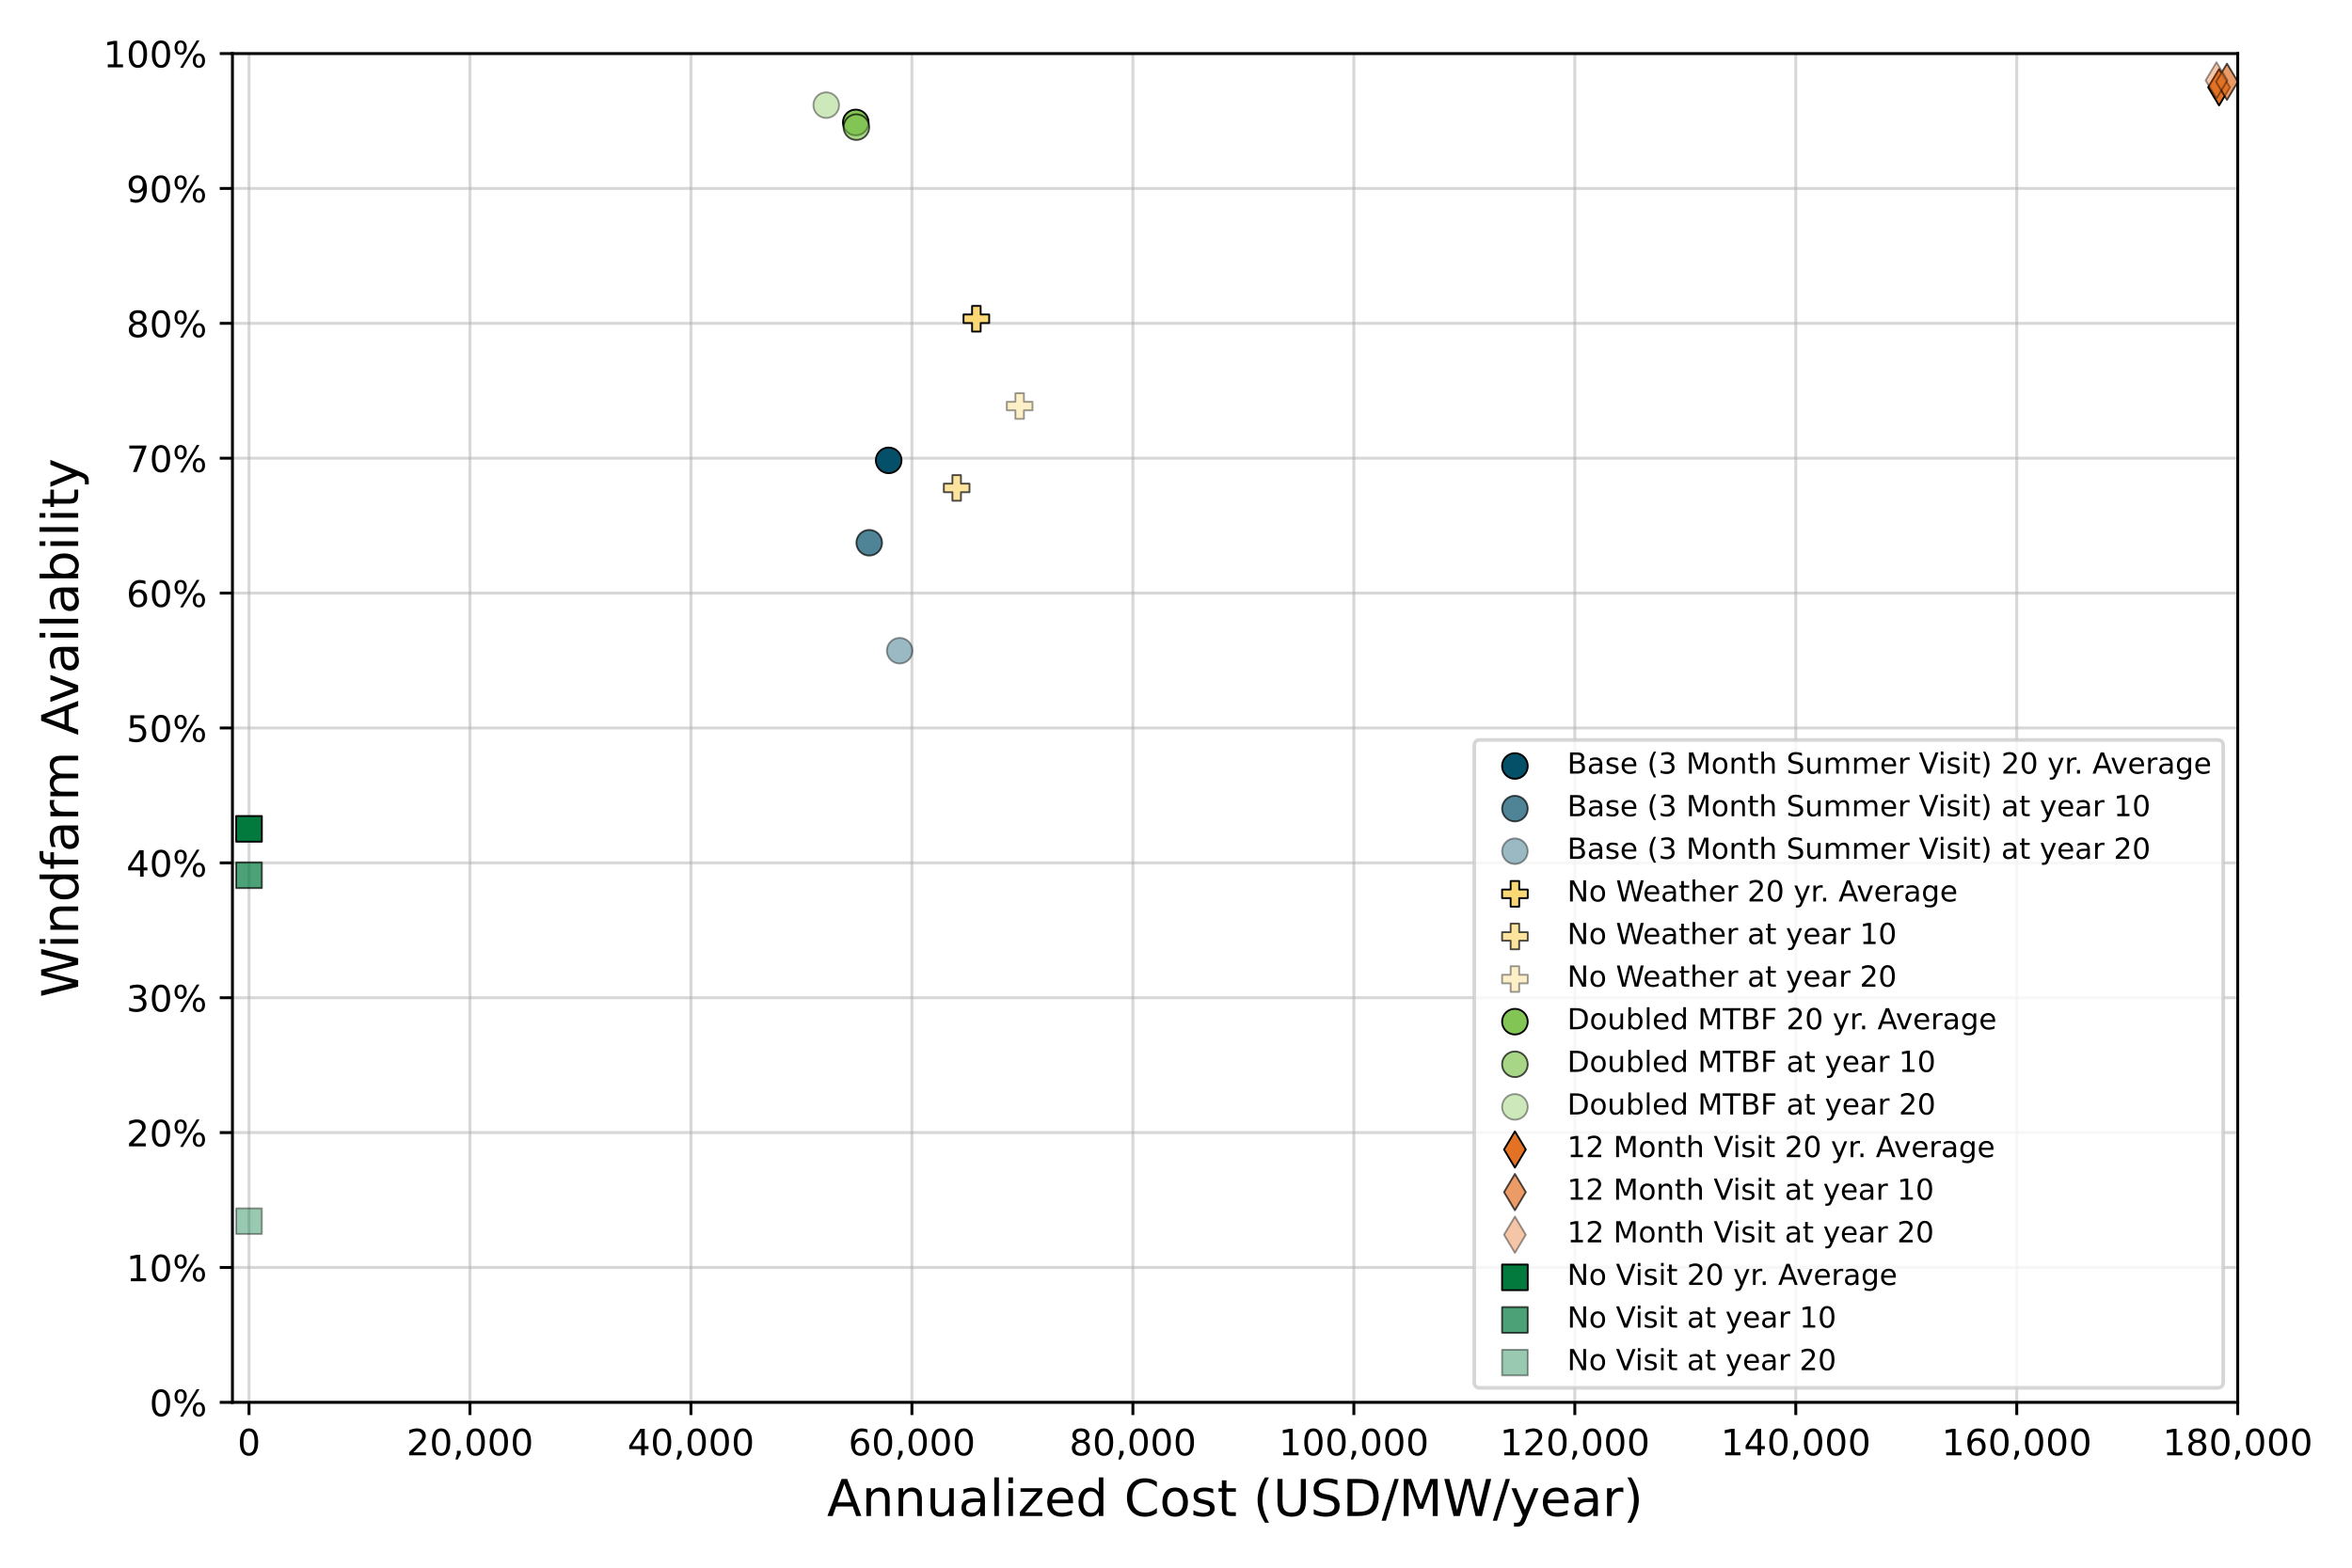 <?xml version="1.0" encoding="utf-8" standalone="no"?>
<!DOCTYPE svg PUBLIC "-//W3C//DTD SVG 1.1//EN"
  "http://www.w3.org/Graphics/SVG/1.1/DTD/svg11.dtd">
<!-- Created with matplotlib (https://matplotlib.org/) -->
<svg height="432pt" version="1.1" viewBox="0 0 648 432" width="648pt" xmlns="http://www.w3.org/2000/svg" xmlns:xlink="http://www.w3.org/1999/xlink">
 <defs>
  <style type="text/css">
*{stroke-linecap:butt;stroke-linejoin:round;}
  </style>
 </defs>
 <g id="figure_1">
  <g id="patch_1">
   <path d="M 0 432
L 648 432
L 648 0
L 0 0
z
" style="fill:#ffffff;"/>
  </g>
  <g id="axes_1">
   <g id="patch_2">
    <path d="M 64.04 386.44
L 616.515 386.44
L 616.515 14.76
L 64.04 14.76
z
" style="fill:#ffffff;"/>
   </g>
   <g id="matplotlib.axis_1">
    <g id="xtick_1">
     <g id="line2d_1">
      <path clip-path="url(#pdb49aa1139)" d="M 68.606 386.44
L 68.606 14.76
" style="fill:none;stroke:#b0b0b0;stroke-linecap:square;stroke-opacity:0.5;stroke-width:0.8;"/>
     </g>
     <g id="line2d_2">
      <defs>
       <path d="M 0 0
L 0 3.5
" id="m3306fc795e" style="stroke:#000000;stroke-width:0.8;"/>
      </defs>
      <g>
       <use style="stroke:#000000;stroke-width:0.8;" x="68.606" xlink:href="#m3306fc795e" y="386.44"/>
      </g>
     </g>
     <g id="text_1">
      <!-- 0 -->
      <defs>
       <path d="M 31.781 66.406
Q 24.172 66.406 20.328 58.906
Q 16.5 51.422 16.5 36.375
Q 16.5 21.391 20.328 13.891
Q 24.172 6.391 31.781 6.391
Q 39.453 6.391 43.281 13.891
Q 47.125 21.391 47.125 36.375
Q 47.125 51.422 43.281 58.906
Q 39.453 66.406 31.781 66.406
z
M 31.781 74.219
Q 44.047 74.219 50.516 64.516
Q 56.984 54.828 56.984 36.375
Q 56.984 17.969 50.516 8.266
Q 44.047 -1.422 31.781 -1.422
Q 19.531 -1.422 13.062 8.266
Q 6.594 17.969 6.594 36.375
Q 6.594 54.828 13.062 64.516
Q 19.531 74.219 31.781 74.219
z
" id="DejaVuSans-48"/>
      </defs>
      <g transform="translate(65.425 401.038)scale(0.1 -0.1)">
       <use xlink:href="#DejaVuSans-48"/>
      </g>
     </g>
    </g>
    <g id="xtick_2">
     <g id="line2d_3">
      <path clip-path="url(#pdb49aa1139)" d="M 129.485 386.44
L 129.485 14.76
" style="fill:none;stroke:#b0b0b0;stroke-linecap:square;stroke-opacity:0.5;stroke-width:0.8;"/>
     </g>
     <g id="line2d_4">
      <g>
       <use style="stroke:#000000;stroke-width:0.8;" x="129.485" xlink:href="#m3306fc795e" y="386.44"/>
      </g>
     </g>
     <g id="text_2">
      <!-- 20,000 -->
      <defs>
       <path d="M 19.188 8.297
L 53.609 8.297
L 53.609 0
L 7.328 0
L 7.328 8.297
Q 12.938 14.109 22.625 23.891
Q 32.328 33.688 34.812 36.531
Q 39.547 41.844 41.422 45.531
Q 43.312 49.219 43.312 52.781
Q 43.312 58.594 39.234 62.25
Q 35.156 65.922 28.609 65.922
Q 23.969 65.922 18.812 64.312
Q 13.672 62.703 7.812 59.422
L 7.812 69.391
Q 13.766 71.781 18.938 73
Q 24.125 74.219 28.422 74.219
Q 39.75 74.219 46.484 68.547
Q 53.219 62.891 53.219 53.422
Q 53.219 48.922 51.531 44.891
Q 49.859 40.875 45.406 35.406
Q 44.188 33.984 37.641 27.219
Q 31.109 20.453 19.188 8.297
z
" id="DejaVuSans-50"/>
       <path d="M 11.719 12.406
L 22.016 12.406
L 22.016 4
L 14.016 -11.625
L 7.719 -11.625
L 11.719 4
z
" id="DejaVuSans-44"/>
      </defs>
      <g transform="translate(111.989 401.038)scale(0.1 -0.1)">
       <use xlink:href="#DejaVuSans-50"/>
       <use x="63.623" xlink:href="#DejaVuSans-48"/>
       <use x="127.246" xlink:href="#DejaVuSans-44"/>
       <use x="159.033" xlink:href="#DejaVuSans-48"/>
       <use x="222.656" xlink:href="#DejaVuSans-48"/>
       <use x="286.279" xlink:href="#DejaVuSans-48"/>
      </g>
     </g>
    </g>
    <g id="xtick_3">
     <g id="line2d_5">
      <path clip-path="url(#pdb49aa1139)" d="M 190.363 386.44
L 190.363 14.76
" style="fill:none;stroke:#b0b0b0;stroke-linecap:square;stroke-opacity:0.5;stroke-width:0.8;"/>
     </g>
     <g id="line2d_6">
      <g>
       <use style="stroke:#000000;stroke-width:0.8;" x="190.363" xlink:href="#m3306fc795e" y="386.44"/>
      </g>
     </g>
     <g id="text_3">
      <!-- 40,000 -->
      <defs>
       <path d="M 37.797 64.312
L 12.891 25.391
L 37.797 25.391
z
M 35.203 72.906
L 47.609 72.906
L 47.609 25.391
L 58.016 25.391
L 58.016 17.188
L 47.609 17.188
L 47.609 0
L 37.797 0
L 37.797 17.188
L 4.891 17.188
L 4.891 26.703
z
" id="DejaVuSans-52"/>
      </defs>
      <g transform="translate(172.868 401.038)scale(0.1 -0.1)">
       <use xlink:href="#DejaVuSans-52"/>
       <use x="63.623" xlink:href="#DejaVuSans-48"/>
       <use x="127.246" xlink:href="#DejaVuSans-44"/>
       <use x="159.033" xlink:href="#DejaVuSans-48"/>
       <use x="222.656" xlink:href="#DejaVuSans-48"/>
       <use x="286.279" xlink:href="#DejaVuSans-48"/>
      </g>
     </g>
    </g>
    <g id="xtick_4">
     <g id="line2d_7">
      <path clip-path="url(#pdb49aa1139)" d="M 251.242 386.44
L 251.242 14.76
" style="fill:none;stroke:#b0b0b0;stroke-linecap:square;stroke-opacity:0.5;stroke-width:0.8;"/>
     </g>
     <g id="line2d_8">
      <g>
       <use style="stroke:#000000;stroke-width:0.8;" x="251.242" xlink:href="#m3306fc795e" y="386.44"/>
      </g>
     </g>
     <g id="text_4">
      <!-- 60,000 -->
      <defs>
       <path d="M 33.016 40.375
Q 26.375 40.375 22.484 35.828
Q 18.609 31.297 18.609 23.391
Q 18.609 15.531 22.484 10.953
Q 26.375 6.391 33.016 6.391
Q 39.656 6.391 43.531 10.953
Q 47.406 15.531 47.406 23.391
Q 47.406 31.297 43.531 35.828
Q 39.656 40.375 33.016 40.375
z
M 52.594 71.297
L 52.594 62.312
Q 48.875 64.062 45.094 64.984
Q 41.312 65.922 37.594 65.922
Q 27.828 65.922 22.672 59.328
Q 17.531 52.734 16.797 39.406
Q 19.672 43.656 24.016 45.922
Q 28.375 48.188 33.594 48.188
Q 44.578 48.188 50.953 41.516
Q 57.328 34.859 57.328 23.391
Q 57.328 12.156 50.688 5.359
Q 44.047 -1.422 33.016 -1.422
Q 20.359 -1.422 13.672 8.266
Q 6.984 17.969 6.984 36.375
Q 6.984 53.656 15.188 63.938
Q 23.391 74.219 37.203 74.219
Q 40.922 74.219 44.703 73.484
Q 48.484 72.75 52.594 71.297
z
" id="DejaVuSans-54"/>
      </defs>
      <g transform="translate(233.747 401.038)scale(0.1 -0.1)">
       <use xlink:href="#DejaVuSans-54"/>
       <use x="63.623" xlink:href="#DejaVuSans-48"/>
       <use x="127.246" xlink:href="#DejaVuSans-44"/>
       <use x="159.033" xlink:href="#DejaVuSans-48"/>
       <use x="222.656" xlink:href="#DejaVuSans-48"/>
       <use x="286.279" xlink:href="#DejaVuSans-48"/>
      </g>
     </g>
    </g>
    <g id="xtick_5">
     <g id="line2d_9">
      <path clip-path="url(#pdb49aa1139)" d="M 312.121 386.44
L 312.121 14.76
" style="fill:none;stroke:#b0b0b0;stroke-linecap:square;stroke-opacity:0.5;stroke-width:0.8;"/>
     </g>
     <g id="line2d_10">
      <g>
       <use style="stroke:#000000;stroke-width:0.8;" x="312.121" xlink:href="#m3306fc795e" y="386.44"/>
      </g>
     </g>
     <g id="text_5">
      <!-- 80,000 -->
      <defs>
       <path d="M 31.781 34.625
Q 24.75 34.625 20.719 30.859
Q 16.703 27.094 16.703 20.516
Q 16.703 13.922 20.719 10.156
Q 24.75 6.391 31.781 6.391
Q 38.812 6.391 42.859 10.172
Q 46.922 13.969 46.922 20.516
Q 46.922 27.094 42.891 30.859
Q 38.875 34.625 31.781 34.625
z
M 21.922 38.812
Q 15.578 40.375 12.031 44.719
Q 8.5 49.078 8.5 55.328
Q 8.5 64.062 14.719 69.141
Q 20.953 74.219 31.781 74.219
Q 42.672 74.219 48.875 69.141
Q 55.078 64.062 55.078 55.328
Q 55.078 49.078 51.531 44.719
Q 48 40.375 41.703 38.812
Q 48.828 37.156 52.797 32.312
Q 56.781 27.484 56.781 20.516
Q 56.781 9.906 50.312 4.234
Q 43.844 -1.422 31.781 -1.422
Q 19.734 -1.422 13.25 4.234
Q 6.781 9.906 6.781 20.516
Q 6.781 27.484 10.781 32.312
Q 14.797 37.156 21.922 38.812
z
M 18.312 54.391
Q 18.312 48.734 21.844 45.562
Q 25.391 42.391 31.781 42.391
Q 38.141 42.391 41.719 45.562
Q 45.312 48.734 45.312 54.391
Q 45.312 60.062 41.719 63.234
Q 38.141 66.406 31.781 66.406
Q 25.391 66.406 21.844 63.234
Q 18.312 60.062 18.312 54.391
z
" id="DejaVuSans-56"/>
      </defs>
      <g transform="translate(294.626 401.038)scale(0.1 -0.1)">
       <use xlink:href="#DejaVuSans-56"/>
       <use x="63.623" xlink:href="#DejaVuSans-48"/>
       <use x="127.246" xlink:href="#DejaVuSans-44"/>
       <use x="159.033" xlink:href="#DejaVuSans-48"/>
       <use x="222.656" xlink:href="#DejaVuSans-48"/>
       <use x="286.279" xlink:href="#DejaVuSans-48"/>
      </g>
     </g>
    </g>
    <g id="xtick_6">
     <g id="line2d_11">
      <path clip-path="url(#pdb49aa1139)" d="M 373 386.44
L 373 14.76
" style="fill:none;stroke:#b0b0b0;stroke-linecap:square;stroke-opacity:0.5;stroke-width:0.8;"/>
     </g>
     <g id="line2d_12">
      <g>
       <use style="stroke:#000000;stroke-width:0.8;" x="373" xlink:href="#m3306fc795e" y="386.44"/>
      </g>
     </g>
     <g id="text_6">
      <!-- 100,000 -->
      <defs>
       <path d="M 12.406 8.297
L 28.516 8.297
L 28.516 63.922
L 10.984 60.406
L 10.984 69.391
L 28.422 72.906
L 38.281 72.906
L 38.281 8.297
L 54.391 8.297
L 54.391 0
L 12.406 0
z
" id="DejaVuSans-49"/>
      </defs>
      <g transform="translate(352.323 401.038)scale(0.1 -0.1)">
       <use xlink:href="#DejaVuSans-49"/>
       <use x="63.623" xlink:href="#DejaVuSans-48"/>
       <use x="127.246" xlink:href="#DejaVuSans-48"/>
       <use x="190.869" xlink:href="#DejaVuSans-44"/>
       <use x="222.656" xlink:href="#DejaVuSans-48"/>
       <use x="286.279" xlink:href="#DejaVuSans-48"/>
       <use x="349.902" xlink:href="#DejaVuSans-48"/>
      </g>
     </g>
    </g>
    <g id="xtick_7">
     <g id="line2d_13">
      <path clip-path="url(#pdb49aa1139)" d="M 433.879 386.44
L 433.879 14.76
" style="fill:none;stroke:#b0b0b0;stroke-linecap:square;stroke-opacity:0.5;stroke-width:0.8;"/>
     </g>
     <g id="line2d_14">
      <g>
       <use style="stroke:#000000;stroke-width:0.8;" x="433.879" xlink:href="#m3306fc795e" y="386.44"/>
      </g>
     </g>
     <g id="text_7">
      <!-- 120,000 -->
      <g transform="translate(413.202 401.038)scale(0.1 -0.1)">
       <use xlink:href="#DejaVuSans-49"/>
       <use x="63.623" xlink:href="#DejaVuSans-50"/>
       <use x="127.246" xlink:href="#DejaVuSans-48"/>
       <use x="190.869" xlink:href="#DejaVuSans-44"/>
       <use x="222.656" xlink:href="#DejaVuSans-48"/>
       <use x="286.279" xlink:href="#DejaVuSans-48"/>
       <use x="349.902" xlink:href="#DejaVuSans-48"/>
      </g>
     </g>
    </g>
    <g id="xtick_8">
     <g id="line2d_15">
      <path clip-path="url(#pdb49aa1139)" d="M 494.757 386.44
L 494.757 14.76
" style="fill:none;stroke:#b0b0b0;stroke-linecap:square;stroke-opacity:0.5;stroke-width:0.8;"/>
     </g>
     <g id="line2d_16">
      <g>
       <use style="stroke:#000000;stroke-width:0.8;" x="494.757" xlink:href="#m3306fc795e" y="386.44"/>
      </g>
     </g>
     <g id="text_8">
      <!-- 140,000 -->
      <g transform="translate(474.081 401.038)scale(0.1 -0.1)">
       <use xlink:href="#DejaVuSans-49"/>
       <use x="63.623" xlink:href="#DejaVuSans-52"/>
       <use x="127.246" xlink:href="#DejaVuSans-48"/>
       <use x="190.869" xlink:href="#DejaVuSans-44"/>
       <use x="222.656" xlink:href="#DejaVuSans-48"/>
       <use x="286.279" xlink:href="#DejaVuSans-48"/>
       <use x="349.902" xlink:href="#DejaVuSans-48"/>
      </g>
     </g>
    </g>
    <g id="xtick_9">
     <g id="line2d_17">
      <path clip-path="url(#pdb49aa1139)" d="M 555.636 386.44
L 555.636 14.76
" style="fill:none;stroke:#b0b0b0;stroke-linecap:square;stroke-opacity:0.5;stroke-width:0.8;"/>
     </g>
     <g id="line2d_18">
      <g>
       <use style="stroke:#000000;stroke-width:0.8;" x="555.636" xlink:href="#m3306fc795e" y="386.44"/>
      </g>
     </g>
     <g id="text_9">
      <!-- 160,000 -->
      <g transform="translate(534.96 401.038)scale(0.1 -0.1)">
       <use xlink:href="#DejaVuSans-49"/>
       <use x="63.623" xlink:href="#DejaVuSans-54"/>
       <use x="127.246" xlink:href="#DejaVuSans-48"/>
       <use x="190.869" xlink:href="#DejaVuSans-44"/>
       <use x="222.656" xlink:href="#DejaVuSans-48"/>
       <use x="286.279" xlink:href="#DejaVuSans-48"/>
       <use x="349.902" xlink:href="#DejaVuSans-48"/>
      </g>
     </g>
    </g>
    <g id="xtick_10">
     <g id="line2d_19">
      <path clip-path="url(#pdb49aa1139)" d="M 616.515 386.44
L 616.515 14.76
" style="fill:none;stroke:#b0b0b0;stroke-linecap:square;stroke-opacity:0.5;stroke-width:0.8;"/>
     </g>
     <g id="line2d_20">
      <g>
       <use style="stroke:#000000;stroke-width:0.8;" x="616.515" xlink:href="#m3306fc795e" y="386.44"/>
      </g>
     </g>
     <g id="text_10">
      <!-- 180,000 -->
      <g transform="translate(595.838 401.038)scale(0.1 -0.1)">
       <use xlink:href="#DejaVuSans-49"/>
       <use x="63.623" xlink:href="#DejaVuSans-56"/>
       <use x="127.246" xlink:href="#DejaVuSans-48"/>
       <use x="190.869" xlink:href="#DejaVuSans-44"/>
       <use x="222.656" xlink:href="#DejaVuSans-48"/>
       <use x="286.279" xlink:href="#DejaVuSans-48"/>
       <use x="349.902" xlink:href="#DejaVuSans-48"/>
      </g>
     </g>
    </g>
    <g id="text_11">
     <!-- Annualized Cost (USD/MW/year) -->
     <defs>
      <path d="M 34.188 63.188
L 20.797 26.906
L 47.609 26.906
z
M 28.609 72.906
L 39.797 72.906
L 67.578 0
L 57.328 0
L 50.688 18.703
L 17.828 18.703
L 11.188 0
L 0.781 0
z
" id="DejaVuSans-65"/>
      <path d="M 54.891 33.016
L 54.891 0
L 45.906 0
L 45.906 32.719
Q 45.906 40.484 42.875 44.328
Q 39.844 48.188 33.797 48.188
Q 26.516 48.188 22.312 43.547
Q 18.109 38.922 18.109 30.906
L 18.109 0
L 9.078 0
L 9.078 54.688
L 18.109 54.688
L 18.109 46.188
Q 21.344 51.125 25.703 53.562
Q 30.078 56 35.797 56
Q 45.219 56 50.047 50.172
Q 54.891 44.344 54.891 33.016
z
" id="DejaVuSans-110"/>
      <path d="M 8.5 21.578
L 8.5 54.688
L 17.484 54.688
L 17.484 21.922
Q 17.484 14.156 20.5 10.266
Q 23.531 6.391 29.594 6.391
Q 36.859 6.391 41.078 11.031
Q 45.312 15.672 45.312 23.688
L 45.312 54.688
L 54.297 54.688
L 54.297 0
L 45.312 0
L 45.312 8.406
Q 42.047 3.422 37.719 1
Q 33.406 -1.422 27.688 -1.422
Q 18.266 -1.422 13.375 4.438
Q 8.5 10.297 8.5 21.578
z
M 31.109 56
z
" id="DejaVuSans-117"/>
      <path d="M 34.281 27.484
Q 23.391 27.484 19.188 25
Q 14.984 22.516 14.984 16.5
Q 14.984 11.719 18.141 8.906
Q 21.297 6.109 26.703 6.109
Q 34.188 6.109 38.703 11.406
Q 43.219 16.703 43.219 25.484
L 43.219 27.484
z
M 52.203 31.203
L 52.203 0
L 43.219 0
L 43.219 8.297
Q 40.141 3.328 35.547 0.953
Q 30.953 -1.422 24.312 -1.422
Q 15.922 -1.422 10.953 3.297
Q 6 8.016 6 15.922
Q 6 25.141 12.172 29.828
Q 18.359 34.516 30.609 34.516
L 43.219 34.516
L 43.219 35.406
Q 43.219 41.609 39.141 45
Q 35.062 48.391 27.688 48.391
Q 23 48.391 18.547 47.266
Q 14.109 46.141 10.016 43.891
L 10.016 52.203
Q 14.938 54.109 19.578 55.047
Q 24.219 56 28.609 56
Q 40.484 56 46.344 49.844
Q 52.203 43.703 52.203 31.203
z
" id="DejaVuSans-97"/>
      <path d="M 9.422 75.984
L 18.406 75.984
L 18.406 0
L 9.422 0
z
" id="DejaVuSans-108"/>
      <path d="M 9.422 54.688
L 18.406 54.688
L 18.406 0
L 9.422 0
z
M 9.422 75.984
L 18.406 75.984
L 18.406 64.594
L 9.422 64.594
z
" id="DejaVuSans-105"/>
      <path d="M 5.516 54.688
L 48.188 54.688
L 48.188 46.484
L 14.406 7.172
L 48.188 7.172
L 48.188 0
L 4.297 0
L 4.297 8.203
L 38.094 47.516
L 5.516 47.516
z
" id="DejaVuSans-122"/>
      <path d="M 56.203 29.594
L 56.203 25.203
L 14.891 25.203
Q 15.484 15.922 20.484 11.062
Q 25.484 6.203 34.422 6.203
Q 39.594 6.203 44.453 7.469
Q 49.312 8.734 54.109 11.281
L 54.109 2.781
Q 49.266 0.734 44.188 -0.344
Q 39.109 -1.422 33.891 -1.422
Q 20.797 -1.422 13.156 6.188
Q 5.516 13.812 5.516 26.812
Q 5.516 40.234 12.766 48.109
Q 20.016 56 32.328 56
Q 43.359 56 49.781 48.891
Q 56.203 41.797 56.203 29.594
z
M 47.219 32.234
Q 47.125 39.594 43.094 43.984
Q 39.062 48.391 32.422 48.391
Q 24.906 48.391 20.391 44.141
Q 15.875 39.891 15.188 32.172
z
" id="DejaVuSans-101"/>
      <path d="M 45.406 46.391
L 45.406 75.984
L 54.391 75.984
L 54.391 0
L 45.406 0
L 45.406 8.203
Q 42.578 3.328 38.25 0.953
Q 33.938 -1.422 27.875 -1.422
Q 17.969 -1.422 11.734 6.484
Q 5.516 14.406 5.516 27.297
Q 5.516 40.188 11.734 48.094
Q 17.969 56 27.875 56
Q 33.938 56 38.25 53.625
Q 42.578 51.266 45.406 46.391
z
M 14.797 27.297
Q 14.797 17.391 18.875 11.75
Q 22.953 6.109 30.078 6.109
Q 37.203 6.109 41.297 11.75
Q 45.406 17.391 45.406 27.297
Q 45.406 37.203 41.297 42.844
Q 37.203 48.484 30.078 48.484
Q 22.953 48.484 18.875 42.844
Q 14.797 37.203 14.797 27.297
z
" id="DejaVuSans-100"/>
      <path id="DejaVuSans-32"/>
      <path d="M 64.406 67.281
L 64.406 56.891
Q 59.422 61.531 53.781 63.812
Q 48.141 66.109 41.797 66.109
Q 29.297 66.109 22.656 58.469
Q 16.016 50.828 16.016 36.375
Q 16.016 21.969 22.656 14.328
Q 29.297 6.688 41.797 6.688
Q 48.141 6.688 53.781 8.984
Q 59.422 11.281 64.406 15.922
L 64.406 5.609
Q 59.234 2.094 53.438 0.328
Q 47.656 -1.422 41.219 -1.422
Q 24.656 -1.422 15.125 8.703
Q 5.609 18.844 5.609 36.375
Q 5.609 53.953 15.125 64.078
Q 24.656 74.219 41.219 74.219
Q 47.75 74.219 53.531 72.484
Q 59.328 70.75 64.406 67.281
z
" id="DejaVuSans-67"/>
      <path d="M 30.609 48.391
Q 23.391 48.391 19.188 42.75
Q 14.984 37.109 14.984 27.297
Q 14.984 17.484 19.156 11.844
Q 23.344 6.203 30.609 6.203
Q 37.797 6.203 41.984 11.859
Q 46.188 17.531 46.188 27.297
Q 46.188 37.016 41.984 42.703
Q 37.797 48.391 30.609 48.391
z
M 30.609 56
Q 42.328 56 49.016 48.375
Q 55.719 40.766 55.719 27.297
Q 55.719 13.875 49.016 6.219
Q 42.328 -1.422 30.609 -1.422
Q 18.844 -1.422 12.172 6.219
Q 5.516 13.875 5.516 27.297
Q 5.516 40.766 12.172 48.375
Q 18.844 56 30.609 56
z
" id="DejaVuSans-111"/>
      <path d="M 44.281 53.078
L 44.281 44.578
Q 40.484 46.531 36.375 47.5
Q 32.281 48.484 27.875 48.484
Q 21.188 48.484 17.844 46.438
Q 14.5 44.391 14.5 40.281
Q 14.5 37.156 16.891 35.375
Q 19.281 33.594 26.516 31.984
L 29.594 31.297
Q 39.156 29.25 43.188 25.516
Q 47.219 21.781 47.219 15.094
Q 47.219 7.469 41.188 3.016
Q 35.156 -1.422 24.609 -1.422
Q 20.219 -1.422 15.453 -0.562
Q 10.688 0.297 5.422 2
L 5.422 11.281
Q 10.406 8.688 15.234 7.391
Q 20.062 6.109 24.812 6.109
Q 31.156 6.109 34.562 8.281
Q 37.984 10.453 37.984 14.406
Q 37.984 18.062 35.516 20.016
Q 33.062 21.969 24.703 23.781
L 21.578 24.516
Q 13.234 26.266 9.516 29.906
Q 5.812 33.547 5.812 39.891
Q 5.812 47.609 11.281 51.797
Q 16.75 56 26.812 56
Q 31.781 56 36.172 55.266
Q 40.578 54.547 44.281 53.078
z
" id="DejaVuSans-115"/>
      <path d="M 18.312 70.219
L 18.312 54.688
L 36.812 54.688
L 36.812 47.703
L 18.312 47.703
L 18.312 18.016
Q 18.312 11.328 20.141 9.422
Q 21.969 7.516 27.594 7.516
L 36.812 7.516
L 36.812 0
L 27.594 0
Q 17.188 0 13.234 3.875
Q 9.281 7.766 9.281 18.016
L 9.281 47.703
L 2.688 47.703
L 2.688 54.688
L 9.281 54.688
L 9.281 70.219
z
" id="DejaVuSans-116"/>
      <path d="M 31 75.875
Q 24.469 64.656 21.281 53.656
Q 18.109 42.672 18.109 31.391
Q 18.109 20.125 21.312 9.062
Q 24.516 -2 31 -13.188
L 23.188 -13.188
Q 15.875 -1.703 12.234 9.375
Q 8.594 20.453 8.594 31.391
Q 8.594 42.281 12.203 53.312
Q 15.828 64.359 23.188 75.875
z
" id="DejaVuSans-40"/>
      <path d="M 8.688 72.906
L 18.609 72.906
L 18.609 28.609
Q 18.609 16.891 22.844 11.734
Q 27.094 6.594 36.625 6.594
Q 46.094 6.594 50.344 11.734
Q 54.594 16.891 54.594 28.609
L 54.594 72.906
L 64.5 72.906
L 64.5 27.391
Q 64.5 13.141 57.438 5.859
Q 50.391 -1.422 36.625 -1.422
Q 22.797 -1.422 15.734 5.859
Q 8.688 13.141 8.688 27.391
z
" id="DejaVuSans-85"/>
      <path d="M 53.516 70.516
L 53.516 60.891
Q 47.906 63.578 42.922 64.891
Q 37.938 66.219 33.297 66.219
Q 25.25 66.219 20.875 63.094
Q 16.5 59.969 16.5 54.203
Q 16.5 49.359 19.406 46.891
Q 22.312 44.438 30.422 42.922
L 36.375 41.703
Q 47.406 39.594 52.656 34.297
Q 57.906 29 57.906 20.125
Q 57.906 9.516 50.797 4.047
Q 43.703 -1.422 29.984 -1.422
Q 24.812 -1.422 18.969 -0.25
Q 13.141 0.922 6.891 3.219
L 6.891 13.375
Q 12.891 10.016 18.656 8.297
Q 24.422 6.594 29.984 6.594
Q 38.422 6.594 43.016 9.906
Q 47.609 13.234 47.609 19.391
Q 47.609 24.75 44.312 27.781
Q 41.016 30.812 33.5 32.328
L 27.484 33.5
Q 16.453 35.688 11.516 40.375
Q 6.594 45.062 6.594 53.422
Q 6.594 63.094 13.406 68.656
Q 20.219 74.219 32.172 74.219
Q 37.312 74.219 42.625 73.281
Q 47.953 72.359 53.516 70.516
z
" id="DejaVuSans-83"/>
      <path d="M 19.672 64.797
L 19.672 8.109
L 31.594 8.109
Q 46.688 8.109 53.688 14.938
Q 60.688 21.781 60.688 36.531
Q 60.688 51.172 53.688 57.984
Q 46.688 64.797 31.594 64.797
z
M 9.812 72.906
L 30.078 72.906
Q 51.266 72.906 61.172 64.094
Q 71.094 55.281 71.094 36.531
Q 71.094 17.672 61.125 8.828
Q 51.172 0 30.078 0
L 9.812 0
z
" id="DejaVuSans-68"/>
      <path d="M 25.391 72.906
L 33.688 72.906
L 8.297 -9.281
L 0 -9.281
z
" id="DejaVuSans-47"/>
      <path d="M 9.812 72.906
L 24.516 72.906
L 43.109 23.297
L 61.812 72.906
L 76.516 72.906
L 76.516 0
L 66.891 0
L 66.891 64.016
L 48.094 14.016
L 38.188 14.016
L 19.391 64.016
L 19.391 0
L 9.812 0
z
" id="DejaVuSans-77"/>
      <path d="M 3.328 72.906
L 13.281 72.906
L 28.609 11.281
L 43.891 72.906
L 54.984 72.906
L 70.312 11.281
L 85.594 72.906
L 95.609 72.906
L 77.297 0
L 64.891 0
L 49.516 63.281
L 33.984 0
L 21.578 0
z
" id="DejaVuSans-87"/>
      <path d="M 32.172 -5.078
Q 28.375 -14.844 24.75 -17.812
Q 21.141 -20.797 15.094 -20.797
L 7.906 -20.797
L 7.906 -13.281
L 13.188 -13.281
Q 16.891 -13.281 18.938 -11.516
Q 21 -9.766 23.484 -3.219
L 25.094 0.875
L 2.984 54.688
L 12.5 54.688
L 29.594 11.922
L 46.688 54.688
L 56.203 54.688
z
" id="DejaVuSans-121"/>
      <path d="M 41.109 46.297
Q 39.594 47.172 37.812 47.578
Q 36.031 48 33.891 48
Q 26.266 48 22.188 43.047
Q 18.109 38.094 18.109 28.812
L 18.109 0
L 9.078 0
L 9.078 54.688
L 18.109 54.688
L 18.109 46.188
Q 20.953 51.172 25.484 53.578
Q 30.031 56 36.531 56
Q 37.453 56 38.578 55.875
Q 39.703 55.766 41.062 55.516
z
" id="DejaVuSans-114"/>
      <path d="M 8.016 75.875
L 15.828 75.875
Q 23.141 64.359 26.781 53.312
Q 30.422 42.281 30.422 31.391
Q 30.422 20.453 26.781 9.375
Q 23.141 -1.703 15.828 -13.188
L 8.016 -13.188
Q 14.5 -2 17.703 9.062
Q 20.906 20.125 20.906 31.391
Q 20.906 42.672 17.703 53.656
Q 14.5 64.656 8.016 75.875
z
" id="DejaVuSans-41"/>
     </defs>
     <g transform="translate(227.851 417.756)scale(0.14 -0.14)">
      <use xlink:href="#DejaVuSans-65"/>
      <use x="68.408" xlink:href="#DejaVuSans-110"/>
      <use x="131.787" xlink:href="#DejaVuSans-110"/>
      <use x="195.166" xlink:href="#DejaVuSans-117"/>
      <use x="258.545" xlink:href="#DejaVuSans-97"/>
      <use x="319.824" xlink:href="#DejaVuSans-108"/>
      <use x="347.607" xlink:href="#DejaVuSans-105"/>
      <use x="375.391" xlink:href="#DejaVuSans-122"/>
      <use x="427.881" xlink:href="#DejaVuSans-101"/>
      <use x="489.404" xlink:href="#DejaVuSans-100"/>
      <use x="552.881" xlink:href="#DejaVuSans-32"/>
      <use x="584.668" xlink:href="#DejaVuSans-67"/>
      <use x="654.492" xlink:href="#DejaVuSans-111"/>
      <use x="715.674" xlink:href="#DejaVuSans-115"/>
      <use x="767.773" xlink:href="#DejaVuSans-116"/>
      <use x="806.982" xlink:href="#DejaVuSans-32"/>
      <use x="838.77" xlink:href="#DejaVuSans-40"/>
      <use x="877.783" xlink:href="#DejaVuSans-85"/>
      <use x="950.977" xlink:href="#DejaVuSans-83"/>
      <use x="1014.453" xlink:href="#DejaVuSans-68"/>
      <use x="1091.455" xlink:href="#DejaVuSans-47"/>
      <use x="1125.146" xlink:href="#DejaVuSans-77"/>
      <use x="1211.426" xlink:href="#DejaVuSans-87"/>
      <use x="1310.303" xlink:href="#DejaVuSans-47"/>
      <use x="1343.994" xlink:href="#DejaVuSans-121"/>
      <use x="1403.174" xlink:href="#DejaVuSans-101"/>
      <use x="1464.697" xlink:href="#DejaVuSans-97"/>
      <use x="1525.977" xlink:href="#DejaVuSans-114"/>
      <use x="1567.09" xlink:href="#DejaVuSans-41"/>
     </g>
    </g>
   </g>
   <g id="matplotlib.axis_2">
    <g id="ytick_1">
     <g id="line2d_21">
      <path clip-path="url(#pdb49aa1139)" d="M 64.04 386.44
L 616.515 386.44
" style="fill:none;stroke:#b0b0b0;stroke-linecap:square;stroke-opacity:0.5;stroke-width:0.8;"/>
     </g>
     <g id="line2d_22">
      <defs>
       <path d="M 0 0
L -3.5 0
" id="m771ee273f7" style="stroke:#000000;stroke-width:0.8;"/>
      </defs>
      <g>
       <use style="stroke:#000000;stroke-width:0.8;" x="64.04" xlink:href="#m771ee273f7" y="386.44"/>
      </g>
     </g>
     <g id="text_12">
      <!-- 0% -->
      <defs>
       <path d="M 72.703 32.078
Q 68.453 32.078 66.031 28.469
Q 63.625 24.859 63.625 18.406
Q 63.625 12.062 66.031 8.422
Q 68.453 4.781 72.703 4.781
Q 76.859 4.781 79.266 8.422
Q 81.688 12.062 81.688 18.406
Q 81.688 24.812 79.266 28.438
Q 76.859 32.078 72.703 32.078
z
M 72.703 38.281
Q 80.422 38.281 84.953 32.906
Q 89.5 27.547 89.5 18.406
Q 89.5 9.281 84.938 3.922
Q 80.375 -1.422 72.703 -1.422
Q 64.891 -1.422 60.344 3.922
Q 55.812 9.281 55.812 18.406
Q 55.812 27.594 60.375 32.938
Q 64.938 38.281 72.703 38.281
z
M 22.312 68.016
Q 18.109 68.016 15.688 64.375
Q 13.281 60.75 13.281 54.391
Q 13.281 47.953 15.672 44.328
Q 18.062 40.719 22.312 40.719
Q 26.562 40.719 28.969 44.328
Q 31.391 47.953 31.391 54.391
Q 31.391 60.688 28.953 64.344
Q 26.516 68.016 22.312 68.016
z
M 66.406 74.219
L 74.219 74.219
L 28.609 -1.422
L 20.797 -1.422
z
M 22.312 74.219
Q 30.031 74.219 34.609 68.875
Q 39.203 63.531 39.203 54.391
Q 39.203 45.172 34.641 39.844
Q 30.078 34.516 22.312 34.516
Q 14.547 34.516 10.031 39.859
Q 5.516 45.219 5.516 54.391
Q 5.516 63.484 10.047 68.844
Q 14.594 74.219 22.312 74.219
z
" id="DejaVuSans-37"/>
      </defs>
      <g transform="translate(41.176 390.239)scale(0.1 -0.1)">
       <use xlink:href="#DejaVuSans-48"/>
       <use x="63.623" xlink:href="#DejaVuSans-37"/>
      </g>
     </g>
    </g>
    <g id="ytick_2">
     <g id="line2d_23">
      <path clip-path="url(#pdb49aa1139)" d="M 64.04 349.272
L 616.515 349.272
" style="fill:none;stroke:#b0b0b0;stroke-linecap:square;stroke-opacity:0.5;stroke-width:0.8;"/>
     </g>
     <g id="line2d_24">
      <g>
       <use style="stroke:#000000;stroke-width:0.8;" x="64.04" xlink:href="#m771ee273f7" y="349.272"/>
      </g>
     </g>
     <g id="text_13">
      <!-- 10% -->
      <g transform="translate(34.813 353.071)scale(0.1 -0.1)">
       <use xlink:href="#DejaVuSans-49"/>
       <use x="63.623" xlink:href="#DejaVuSans-48"/>
       <use x="127.246" xlink:href="#DejaVuSans-37"/>
      </g>
     </g>
    </g>
    <g id="ytick_3">
     <g id="line2d_25">
      <path clip-path="url(#pdb49aa1139)" d="M 64.04 312.104
L 616.515 312.104
" style="fill:none;stroke:#b0b0b0;stroke-linecap:square;stroke-opacity:0.5;stroke-width:0.8;"/>
     </g>
     <g id="line2d_26">
      <g>
       <use style="stroke:#000000;stroke-width:0.8;" x="64.04" xlink:href="#m771ee273f7" y="312.104"/>
      </g>
     </g>
     <g id="text_14">
      <!-- 20% -->
      <g transform="translate(34.813 315.903)scale(0.1 -0.1)">
       <use xlink:href="#DejaVuSans-50"/>
       <use x="63.623" xlink:href="#DejaVuSans-48"/>
       <use x="127.246" xlink:href="#DejaVuSans-37"/>
      </g>
     </g>
    </g>
    <g id="ytick_4">
     <g id="line2d_27">
      <path clip-path="url(#pdb49aa1139)" d="M 64.04 274.936
L 616.515 274.936
" style="fill:none;stroke:#b0b0b0;stroke-linecap:square;stroke-opacity:0.5;stroke-width:0.8;"/>
     </g>
     <g id="line2d_28">
      <g>
       <use style="stroke:#000000;stroke-width:0.8;" x="64.04" xlink:href="#m771ee273f7" y="274.936"/>
      </g>
     </g>
     <g id="text_15">
      <!-- 30% -->
      <defs>
       <path d="M 40.578 39.312
Q 47.656 37.797 51.625 33
Q 55.609 28.219 55.609 21.188
Q 55.609 10.406 48.188 4.484
Q 40.766 -1.422 27.094 -1.422
Q 22.516 -1.422 17.656 -0.516
Q 12.797 0.391 7.625 2.203
L 7.625 11.719
Q 11.719 9.328 16.594 8.109
Q 21.484 6.891 26.812 6.891
Q 36.078 6.891 40.938 10.547
Q 45.797 14.203 45.797 21.188
Q 45.797 27.641 41.281 31.266
Q 36.766 34.906 28.719 34.906
L 20.219 34.906
L 20.219 43.016
L 29.109 43.016
Q 36.375 43.016 40.234 45.922
Q 44.094 48.828 44.094 54.297
Q 44.094 59.906 40.109 62.906
Q 36.141 65.922 28.719 65.922
Q 24.656 65.922 20.016 65.031
Q 15.375 64.156 9.812 62.312
L 9.812 71.094
Q 15.438 72.656 20.344 73.438
Q 25.25 74.219 29.594 74.219
Q 40.828 74.219 47.359 69.109
Q 53.906 64.016 53.906 55.328
Q 53.906 49.266 50.438 45.094
Q 46.969 40.922 40.578 39.312
z
" id="DejaVuSans-51"/>
      </defs>
      <g transform="translate(34.813 278.735)scale(0.1 -0.1)">
       <use xlink:href="#DejaVuSans-51"/>
       <use x="63.623" xlink:href="#DejaVuSans-48"/>
       <use x="127.246" xlink:href="#DejaVuSans-37"/>
      </g>
     </g>
    </g>
    <g id="ytick_5">
     <g id="line2d_29">
      <path clip-path="url(#pdb49aa1139)" d="M 64.04 237.768
L 616.515 237.768
" style="fill:none;stroke:#b0b0b0;stroke-linecap:square;stroke-opacity:0.5;stroke-width:0.8;"/>
     </g>
     <g id="line2d_30">
      <g>
       <use style="stroke:#000000;stroke-width:0.8;" x="64.04" xlink:href="#m771ee273f7" y="237.768"/>
      </g>
     </g>
     <g id="text_16">
      <!-- 40% -->
      <g transform="translate(34.813 241.567)scale(0.1 -0.1)">
       <use xlink:href="#DejaVuSans-52"/>
       <use x="63.623" xlink:href="#DejaVuSans-48"/>
       <use x="127.246" xlink:href="#DejaVuSans-37"/>
      </g>
     </g>
    </g>
    <g id="ytick_6">
     <g id="line2d_31">
      <path clip-path="url(#pdb49aa1139)" d="M 64.04 200.6
L 616.515 200.6
" style="fill:none;stroke:#b0b0b0;stroke-linecap:square;stroke-opacity:0.5;stroke-width:0.8;"/>
     </g>
     <g id="line2d_32">
      <g>
       <use style="stroke:#000000;stroke-width:0.8;" x="64.04" xlink:href="#m771ee273f7" y="200.6"/>
      </g>
     </g>
     <g id="text_17">
      <!-- 50% -->
      <defs>
       <path d="M 10.797 72.906
L 49.516 72.906
L 49.516 64.594
L 19.828 64.594
L 19.828 46.734
Q 21.969 47.469 24.109 47.828
Q 26.266 48.188 28.422 48.188
Q 40.625 48.188 47.75 41.5
Q 54.891 34.812 54.891 23.391
Q 54.891 11.625 47.562 5.094
Q 40.234 -1.422 26.906 -1.422
Q 22.312 -1.422 17.547 -0.641
Q 12.797 0.141 7.719 1.703
L 7.719 11.625
Q 12.109 9.234 16.797 8.062
Q 21.484 6.891 26.703 6.891
Q 35.156 6.891 40.078 11.328
Q 45.016 15.766 45.016 23.391
Q 45.016 31 40.078 35.438
Q 35.156 39.891 26.703 39.891
Q 22.75 39.891 18.812 39.016
Q 14.891 38.141 10.797 36.281
z
" id="DejaVuSans-53"/>
      </defs>
      <g transform="translate(34.813 204.399)scale(0.1 -0.1)">
       <use xlink:href="#DejaVuSans-53"/>
       <use x="63.623" xlink:href="#DejaVuSans-48"/>
       <use x="127.246" xlink:href="#DejaVuSans-37"/>
      </g>
     </g>
    </g>
    <g id="ytick_7">
     <g id="line2d_33">
      <path clip-path="url(#pdb49aa1139)" d="M 64.04 163.432
L 616.515 163.432
" style="fill:none;stroke:#b0b0b0;stroke-linecap:square;stroke-opacity:0.5;stroke-width:0.8;"/>
     </g>
     <g id="line2d_34">
      <g>
       <use style="stroke:#000000;stroke-width:0.8;" x="64.04" xlink:href="#m771ee273f7" y="163.432"/>
      </g>
     </g>
     <g id="text_18">
      <!-- 60% -->
      <g transform="translate(34.813 167.231)scale(0.1 -0.1)">
       <use xlink:href="#DejaVuSans-54"/>
       <use x="63.623" xlink:href="#DejaVuSans-48"/>
       <use x="127.246" xlink:href="#DejaVuSans-37"/>
      </g>
     </g>
    </g>
    <g id="ytick_8">
     <g id="line2d_35">
      <path clip-path="url(#pdb49aa1139)" d="M 64.04 126.264
L 616.515 126.264
" style="fill:none;stroke:#b0b0b0;stroke-linecap:square;stroke-opacity:0.5;stroke-width:0.8;"/>
     </g>
     <g id="line2d_36">
      <g>
       <use style="stroke:#000000;stroke-width:0.8;" x="64.04" xlink:href="#m771ee273f7" y="126.264"/>
      </g>
     </g>
     <g id="text_19">
      <!-- 70% -->
      <defs>
       <path d="M 8.203 72.906
L 55.078 72.906
L 55.078 68.703
L 28.609 0
L 18.312 0
L 43.219 64.594
L 8.203 64.594
z
" id="DejaVuSans-55"/>
      </defs>
      <g transform="translate(34.813 130.063)scale(0.1 -0.1)">
       <use xlink:href="#DejaVuSans-55"/>
       <use x="63.623" xlink:href="#DejaVuSans-48"/>
       <use x="127.246" xlink:href="#DejaVuSans-37"/>
      </g>
     </g>
    </g>
    <g id="ytick_9">
     <g id="line2d_37">
      <path clip-path="url(#pdb49aa1139)" d="M 64.04 89.096
L 616.515 89.096
" style="fill:none;stroke:#b0b0b0;stroke-linecap:square;stroke-opacity:0.5;stroke-width:0.8;"/>
     </g>
     <g id="line2d_38">
      <g>
       <use style="stroke:#000000;stroke-width:0.8;" x="64.04" xlink:href="#m771ee273f7" y="89.096"/>
      </g>
     </g>
     <g id="text_20">
      <!-- 80% -->
      <g transform="translate(34.813 92.895)scale(0.1 -0.1)">
       <use xlink:href="#DejaVuSans-56"/>
       <use x="63.623" xlink:href="#DejaVuSans-48"/>
       <use x="127.246" xlink:href="#DejaVuSans-37"/>
      </g>
     </g>
    </g>
    <g id="ytick_10">
     <g id="line2d_39">
      <path clip-path="url(#pdb49aa1139)" d="M 64.04 51.928
L 616.515 51.928
" style="fill:none;stroke:#b0b0b0;stroke-linecap:square;stroke-opacity:0.5;stroke-width:0.8;"/>
     </g>
     <g id="line2d_40">
      <g>
       <use style="stroke:#000000;stroke-width:0.8;" x="64.04" xlink:href="#m771ee273f7" y="51.928"/>
      </g>
     </g>
     <g id="text_21">
      <!-- 90% -->
      <defs>
       <path d="M 10.984 1.516
L 10.984 10.5
Q 14.703 8.734 18.5 7.812
Q 22.312 6.891 25.984 6.891
Q 35.75 6.891 40.891 13.453
Q 46.047 20.016 46.781 33.406
Q 43.953 29.203 39.594 26.953
Q 35.25 24.703 29.984 24.703
Q 19.047 24.703 12.672 31.312
Q 6.297 37.938 6.297 49.422
Q 6.297 60.641 12.938 67.422
Q 19.578 74.219 30.609 74.219
Q 43.266 74.219 49.922 64.516
Q 56.594 54.828 56.594 36.375
Q 56.594 19.141 48.406 8.859
Q 40.234 -1.422 26.422 -1.422
Q 22.703 -1.422 18.891 -0.688
Q 15.094 0.047 10.984 1.516
z
M 30.609 32.422
Q 37.25 32.422 41.125 36.953
Q 45.016 41.5 45.016 49.422
Q 45.016 57.281 41.125 61.844
Q 37.25 66.406 30.609 66.406
Q 23.969 66.406 20.094 61.844
Q 16.219 57.281 16.219 49.422
Q 16.219 41.5 20.094 36.953
Q 23.969 32.422 30.609 32.422
z
" id="DejaVuSans-57"/>
      </defs>
      <g transform="translate(34.813 55.727)scale(0.1 -0.1)">
       <use xlink:href="#DejaVuSans-57"/>
       <use x="63.623" xlink:href="#DejaVuSans-48"/>
       <use x="127.246" xlink:href="#DejaVuSans-37"/>
      </g>
     </g>
    </g>
    <g id="ytick_11">
     <g id="line2d_41">
      <path clip-path="url(#pdb49aa1139)" d="M 64.04 14.76
L 616.515 14.76
" style="fill:none;stroke:#b0b0b0;stroke-linecap:square;stroke-opacity:0.5;stroke-width:0.8;"/>
     </g>
     <g id="line2d_42">
      <g>
       <use style="stroke:#000000;stroke-width:0.8;" x="64.04" xlink:href="#m771ee273f7" y="14.76"/>
      </g>
     </g>
     <g id="text_22">
      <!-- 100% -->
      <g transform="translate(28.451 18.559)scale(0.1 -0.1)">
       <use xlink:href="#DejaVuSans-49"/>
       <use x="63.623" xlink:href="#DejaVuSans-48"/>
       <use x="127.246" xlink:href="#DejaVuSans-48"/>
       <use x="190.869" xlink:href="#DejaVuSans-37"/>
      </g>
     </g>
    </g>
    <g id="text_23">
     <!-- Windfarm Availability -->
     <defs>
      <path d="M 37.109 75.984
L 37.109 68.5
L 28.516 68.5
Q 23.688 68.5 21.797 66.547
Q 19.922 64.594 19.922 59.516
L 19.922 54.688
L 34.719 54.688
L 34.719 47.703
L 19.922 47.703
L 19.922 0
L 10.891 0
L 10.891 47.703
L 2.297 47.703
L 2.297 54.688
L 10.891 54.688
L 10.891 58.5
Q 10.891 67.625 15.141 71.797
Q 19.391 75.984 28.609 75.984
z
" id="DejaVuSans-102"/>
      <path d="M 52 44.188
Q 55.375 50.25 60.062 53.125
Q 64.75 56 71.094 56
Q 79.641 56 84.281 50.016
Q 88.922 44.047 88.922 33.016
L 88.922 0
L 79.891 0
L 79.891 32.719
Q 79.891 40.578 77.094 44.375
Q 74.312 48.188 68.609 48.188
Q 61.625 48.188 57.562 43.547
Q 53.516 38.922 53.516 30.906
L 53.516 0
L 44.484 0
L 44.484 32.719
Q 44.484 40.625 41.703 44.406
Q 38.922 48.188 33.109 48.188
Q 26.219 48.188 22.156 43.531
Q 18.109 38.875 18.109 30.906
L 18.109 0
L 9.078 0
L 9.078 54.688
L 18.109 54.688
L 18.109 46.188
Q 21.188 51.219 25.484 53.609
Q 29.781 56 35.688 56
Q 41.656 56 45.828 52.969
Q 50 49.953 52 44.188
z
" id="DejaVuSans-109"/>
      <path d="M 2.984 54.688
L 12.5 54.688
L 29.594 8.797
L 46.688 54.688
L 56.203 54.688
L 35.688 0
L 23.484 0
z
" id="DejaVuSans-118"/>
      <path d="M 48.688 27.297
Q 48.688 37.203 44.609 42.844
Q 40.531 48.484 33.406 48.484
Q 26.266 48.484 22.188 42.844
Q 18.109 37.203 18.109 27.297
Q 18.109 17.391 22.188 11.75
Q 26.266 6.109 33.406 6.109
Q 40.531 6.109 44.609 11.75
Q 48.688 17.391 48.688 27.297
z
M 18.109 46.391
Q 20.953 51.266 25.266 53.625
Q 29.594 56 35.594 56
Q 45.562 56 51.781 48.094
Q 58.016 40.188 58.016 27.297
Q 58.016 14.406 51.781 6.484
Q 45.562 -1.422 35.594 -1.422
Q 29.594 -1.422 25.266 0.953
Q 20.953 3.328 18.109 8.203
L 18.109 0
L 9.078 0
L 9.078 75.984
L 18.109 75.984
z
" id="DejaVuSans-98"/>
     </defs>
     <g transform="translate(21.539 274.895)rotate(-90)scale(0.14 -0.14)">
      <use xlink:href="#DejaVuSans-87"/>
      <use x="96.627" xlink:href="#DejaVuSans-105"/>
      <use x="124.41" xlink:href="#DejaVuSans-110"/>
      <use x="187.789" xlink:href="#DejaVuSans-100"/>
      <use x="251.266" xlink:href="#DejaVuSans-102"/>
      <use x="286.471" xlink:href="#DejaVuSans-97"/>
      <use x="347.75" xlink:href="#DejaVuSans-114"/>
      <use x="387.113" xlink:href="#DejaVuSans-109"/>
      <use x="484.525" xlink:href="#DejaVuSans-32"/>
      <use x="516.312" xlink:href="#DejaVuSans-65"/>
      <use x="578.846" xlink:href="#DejaVuSans-118"/>
      <use x="638.025" xlink:href="#DejaVuSans-97"/>
      <use x="699.305" xlink:href="#DejaVuSans-105"/>
      <use x="727.088" xlink:href="#DejaVuSans-108"/>
      <use x="754.871" xlink:href="#DejaVuSans-97"/>
      <use x="816.15" xlink:href="#DejaVuSans-98"/>
      <use x="879.627" xlink:href="#DejaVuSans-105"/>
      <use x="907.41" xlink:href="#DejaVuSans-108"/>
      <use x="935.193" xlink:href="#DejaVuSans-105"/>
      <use x="962.977" xlink:href="#DejaVuSans-116"/>
      <use x="1002.186" xlink:href="#DejaVuSans-121"/>
     </g>
    </g>
   </g>
   <g id="PathCollection_1">
    <defs>
     <path d="M 0 3.536
C 0.938 3.536 1.837 3.163 2.5 2.5
C 3.163 1.837 3.536 0.938 3.536 0
C 3.536 -0.938 3.163 -1.837 2.5 -2.5
C 1.837 -3.163 0.938 -3.536 0 -3.536
C -0.938 -3.536 -1.837 -3.163 -2.5 -2.5
C -3.163 -1.837 -3.536 -0.938 -3.536 0
C -3.536 0.938 -3.163 1.837 -2.5 2.5
C -1.837 3.163 -0.938 3.536 0 3.536
z
" id="m62f55f32ce" style="stroke:#000000;stroke-width:0.5;"/>
    </defs>
    <g clip-path="url(#pdb49aa1139)">
     <use style="fill:#035068;stroke:#000000;stroke-width:0.5;" x="244.843" xlink:href="#m62f55f32ce" y="126.863"/>
    </g>
   </g>
   <g id="PathCollection_2">
    <defs>
     <path d="M 0 3.536
C 0.938 3.536 1.837 3.163 2.5 2.5
C 3.163 1.837 3.536 0.938 3.536 0
C 3.536 -0.938 3.163 -1.837 2.5 -2.5
C 1.837 -3.163 0.938 -3.536 0 -3.536
C -0.938 -3.536 -1.837 -3.163 -2.5 -2.5
C -3.163 -1.837 -3.536 -0.938 -3.536 0
C -3.536 0.938 -3.163 1.837 -2.5 2.5
C -1.837 3.163 -0.938 3.536 0 3.536
z
" id="m2567f0ee68" style="stroke:#000000;stroke-opacity:0.7;stroke-width:0.5;"/>
    </defs>
    <g clip-path="url(#pdb49aa1139)">
     <use style="fill:#035068;fill-opacity:0.7;stroke:#000000;stroke-opacity:0.7;stroke-width:0.5;" x="239.482" xlink:href="#m2567f0ee68" y="149.566"/>
    </g>
   </g>
   <g id="PathCollection_3">
    <defs>
     <path d="M 0 3.536
C 0.938 3.536 1.837 3.163 2.5 2.5
C 3.163 1.837 3.536 0.938 3.536 0
C 3.536 -0.938 3.163 -1.837 2.5 -2.5
C 1.837 -3.163 0.938 -3.536 0 -3.536
C -0.938 -3.536 -1.837 -3.163 -2.5 -2.5
C -3.163 -1.837 -3.536 -0.938 -3.536 0
C -3.536 0.938 -3.163 1.837 -2.5 2.5
C -1.837 3.163 -0.938 3.536 0 3.536
z
" id="m1d0d6427d7" style="stroke:#000000;stroke-opacity:0.4;stroke-width:0.5;"/>
    </defs>
    <g clip-path="url(#pdb49aa1139)">
     <use style="fill:#035068;fill-opacity:0.4;stroke:#000000;stroke-opacity:0.4;stroke-width:0.5;" x="247.871" xlink:href="#m1d0d6427d7" y="179.314"/>
    </g>
   </g>
   <g id="PathCollection_4">
    <defs>
     <path d="M -1.179 3.536
L 1.179 3.536
L 1.179 1.179
L 3.536 1.179
L 3.536 -1.179
L 1.179 -1.179
L 1.179 -3.536
L -1.179 -3.536
L -1.179 -1.179
L -3.536 -1.179
L -3.536 1.179
L -1.179 1.179
z
" id="m8fb2b125be" style="stroke:#000000;stroke-width:0.5;"/>
    </defs>
    <g clip-path="url(#pdb49aa1139)">
     <use style="fill:#fbd876;stroke:#000000;stroke-width:0.5;" x="268.997" xlink:href="#m8fb2b125be" y="87.836"/>
    </g>
   </g>
   <g id="PathCollection_5">
    <defs>
     <path d="M -1.179 3.536
L 1.179 3.536
L 1.179 1.179
L 3.536 1.179
L 3.536 -1.179
L 1.179 -1.179
L 1.179 -3.536
L -1.179 -3.536
L -1.179 -1.179
L -3.536 -1.179
L -3.536 1.179
L -1.179 1.179
z
" id="m2140a63c1e" style="stroke:#000000;stroke-opacity:0.7;stroke-width:0.5;"/>
    </defs>
    <g clip-path="url(#pdb49aa1139)">
     <use style="fill:#fbd876;fill-opacity:0.7;stroke:#000000;stroke-opacity:0.7;stroke-width:0.5;" x="263.573" xlink:href="#m2140a63c1e" y="134.457"/>
    </g>
   </g>
   <g id="PathCollection_6">
    <defs>
     <path d="M -1.179 3.536
L 1.179 3.536
L 1.179 1.179
L 3.536 1.179
L 3.536 -1.179
L 1.179 -1.179
L 1.179 -3.536
L -1.179 -3.536
L -1.179 -1.179
L -3.536 -1.179
L -3.536 1.179
L -1.179 1.179
z
" id="m4c9e9c9fe4" style="stroke:#000000;stroke-opacity:0.4;stroke-width:0.5;"/>
    </defs>
    <g clip-path="url(#pdb49aa1139)">
     <use style="fill:#fbd876;fill-opacity:0.4;stroke:#000000;stroke-opacity:0.4;stroke-width:0.5;" x="280.925" xlink:href="#m4c9e9c9fe4" y="111.894"/>
    </g>
   </g>
   <g id="PathCollection_7">
    <defs>
     <path d="M 0 3.536
C 0.938 3.536 1.837 3.163 2.5 2.5
C 3.163 1.837 3.536 0.938 3.536 0
C 3.536 -0.938 3.163 -1.837 2.5 -2.5
C 1.837 -3.163 0.938 -3.536 0 -3.536
C -0.938 -3.536 -1.837 -3.163 -2.5 -2.5
C -3.163 -1.837 -3.536 -0.938 -3.536 0
C -3.536 0.938 -3.163 1.837 -2.5 2.5
C -1.837 3.163 -0.938 3.536 0 3.536
z
" id="m11cb97e4b6" style="stroke:#000000;stroke-width:0.5;"/>
    </defs>
    <g clip-path="url(#pdb49aa1139)">
     <use style="fill:#83c554;stroke:#000000;stroke-width:0.5;" x="235.773" xlink:href="#m11cb97e4b6" y="33.738"/>
    </g>
   </g>
   <g id="PathCollection_8">
    <defs>
     <path d="M 0 3.536
C 0.938 3.536 1.837 3.163 2.5 2.5
C 3.163 1.837 3.536 0.938 3.536 0
C 3.536 -0.938 3.163 -1.837 2.5 -2.5
C 1.837 -3.163 0.938 -3.536 0 -3.536
C -0.938 -3.536 -1.837 -3.163 -2.5 -2.5
C -3.163 -1.837 -3.536 -0.938 -3.536 0
C -3.536 0.938 -3.163 1.837 -2.5 2.5
C -1.837 3.163 -0.938 3.536 0 3.536
z
" id="m302f2b5dc0" style="stroke:#000000;stroke-opacity:0.7;stroke-width:0.5;"/>
    </defs>
    <g clip-path="url(#pdb49aa1139)">
     <use style="fill:#83c554;fill-opacity:0.7;stroke:#000000;stroke-opacity:0.7;stroke-width:0.5;" x="235.942" xlink:href="#m302f2b5dc0" y="35.029"/>
    </g>
   </g>
   <g id="PathCollection_9">
    <defs>
     <path d="M 0 3.536
C 0.938 3.536 1.837 3.163 2.5 2.5
C 3.163 1.837 3.536 0.938 3.536 0
C 3.536 -0.938 3.163 -1.837 2.5 -2.5
C 1.837 -3.163 0.938 -3.536 0 -3.536
C -0.938 -3.536 -1.837 -3.163 -2.5 -2.5
C -3.163 -1.837 -3.536 -0.938 -3.536 0
C -3.536 0.938 -3.163 1.837 -2.5 2.5
C -1.837 3.163 -0.938 3.536 0 3.536
z
" id="md4fab462cd" style="stroke:#000000;stroke-opacity:0.4;stroke-width:0.5;"/>
    </defs>
    <g clip-path="url(#pdb49aa1139)">
     <use style="fill:#83c554;fill-opacity:0.4;stroke:#000000;stroke-opacity:0.4;stroke-width:0.5;" x="227.635" xlink:href="#md4fab462cd" y="28.977"/>
    </g>
   </g>
   <g id="PathCollection_10">
    <defs>
     <path d="M -0 5
L 3 0
L 0 -5
L -3 -0
z
" id="mb8108b3499" style="stroke:#000000;stroke-width:0.5;"/>
    </defs>
    <g clip-path="url(#pdb49aa1139)">
     <use style="fill:#e37225;stroke:#000000;stroke-width:0.5;" x="611.372" xlink:href="#mb8108b3499" y="24.054"/>
    </g>
   </g>
   <g id="PathCollection_11">
    <defs>
     <path d="M -0 5
L 3 0
L 0 -5
L -3 -0
z
" id="m5dae268f5c" style="stroke:#000000;stroke-opacity:0.7;stroke-width:0.5;"/>
    </defs>
    <g clip-path="url(#pdb49aa1139)">
     <use style="fill:#e37225;fill-opacity:0.7;stroke:#000000;stroke-opacity:0.7;stroke-width:0.5;" x="613.558" xlink:href="#m5dae268f5c" y="22.539"/>
    </g>
   </g>
   <g id="PathCollection_12">
    <defs>
     <path d="M -0 5
L 3 0
L 0 -5
L -3 -0
z
" id="m7d58f558fd" style="stroke:#000000;stroke-opacity:0.4;stroke-width:0.5;"/>
    </defs>
    <g clip-path="url(#pdb49aa1139)">
     <use style="fill:#e37225;fill-opacity:0.4;stroke:#000000;stroke-opacity:0.4;stroke-width:0.5;" x="610.665" xlink:href="#m7d58f558fd" y="22.152"/>
    </g>
   </g>
   <g id="PathCollection_13">
    <defs>
     <path d="M -3.536 3.536
L 3.536 3.536
L 3.536 -3.536
L -3.536 -3.536
z
" id="mf234bf5bd5" style="stroke:#000000;stroke-width:0.5;"/>
    </defs>
    <g clip-path="url(#pdb49aa1139)">
     <use style="fill:#027a3e;stroke:#000000;stroke-width:0.5;" x="68.606" xlink:href="#mf234bf5bd5" y="228.411"/>
    </g>
   </g>
   <g id="PathCollection_14">
    <defs>
     <path d="M -3.536 3.536
L 3.536 3.536
L 3.536 -3.536
L -3.536 -3.536
z
" id="mb8c8d398c6" style="stroke:#000000;stroke-opacity:0.7;stroke-width:0.5;"/>
    </defs>
    <g clip-path="url(#pdb49aa1139)">
     <use style="fill:#027a3e;fill-opacity:0.7;stroke:#000000;stroke-opacity:0.7;stroke-width:0.5;" x="68.606" xlink:href="#mb8c8d398c6" y="241.185"/>
    </g>
   </g>
   <g id="PathCollection_15">
    <defs>
     <path d="M -3.536 3.536
L 3.536 3.536
L 3.536 -3.536
L -3.536 -3.536
z
" id="m617cc0e67e" style="stroke:#000000;stroke-opacity:0.4;stroke-width:0.5;"/>
    </defs>
    <g clip-path="url(#pdb49aa1139)">
     <use style="fill:#027a3e;fill-opacity:0.4;stroke:#000000;stroke-opacity:0.4;stroke-width:0.5;" x="68.606" xlink:href="#m617cc0e67e" y="336.513"/>
    </g>
   </g>
   <g id="patch_3">
    <path d="M 64.04 386.44
L 64.04 14.76
" style="fill:none;stroke:#000000;stroke-linecap:square;stroke-linejoin:miter;stroke-width:0.8;"/>
   </g>
   <g id="patch_4">
    <path d="M 616.515 386.44
L 616.515 14.76
" style="fill:none;stroke:#000000;stroke-linecap:square;stroke-linejoin:miter;stroke-width:0.8;"/>
   </g>
   <g id="patch_5">
    <path d="M 64.04 386.44
L 616.515 386.44
" style="fill:none;stroke:#000000;stroke-linecap:square;stroke-linejoin:miter;stroke-width:0.8;"/>
   </g>
   <g id="patch_6">
    <path d="M 64.04 14.76
L 616.515 14.76
" style="fill:none;stroke:#000000;stroke-linecap:square;stroke-linejoin:miter;stroke-width:0.8;"/>
   </g>
   <g id="legend_1">
    <g id="patch_7">
     <path d="M 407.775 382.44
L 610.915 382.44
Q 612.515 382.44 612.515 380.84
L 612.515 205.502
Q 612.515 203.903 610.915 203.903
L 407.775 203.903
Q 406.175 203.903 406.175 205.502
L 406.175 380.84
Q 406.175 382.44 407.775 382.44
z
" style="fill:#ffffff;opacity:0.8;stroke:#cccccc;stroke-linejoin:miter;"/>
    </g>
    <g id="PathCollection_16">
     <g>
      <use style="fill:#035068;stroke:#000000;stroke-width:0.5;" x="417.375" xlink:href="#m62f55f32ce" y="211.081"/>
     </g>
    </g>
    <g id="text_24">
     <!-- Base (3 Month Summer Visit) 20 yr. Average -->
     <defs>
      <path d="M 19.672 34.812
L 19.672 8.109
L 35.5 8.109
Q 43.453 8.109 47.281 11.406
Q 51.125 14.703 51.125 21.484
Q 51.125 28.328 47.281 31.562
Q 43.453 34.812 35.5 34.812
z
M 19.672 64.797
L 19.672 42.828
L 34.281 42.828
Q 41.5 42.828 45.031 45.531
Q 48.578 48.25 48.578 53.812
Q 48.578 59.328 45.031 62.062
Q 41.5 64.797 34.281 64.797
z
M 9.812 72.906
L 35.016 72.906
Q 46.297 72.906 52.391 68.219
Q 58.5 63.531 58.5 54.891
Q 58.5 48.188 55.375 44.234
Q 52.25 40.281 46.188 39.312
Q 53.469 37.75 57.5 32.781
Q 61.531 27.828 61.531 20.406
Q 61.531 10.641 54.891 5.312
Q 48.25 0 35.984 0
L 9.812 0
z
" id="DejaVuSans-66"/>
      <path d="M 54.891 33.016
L 54.891 0
L 45.906 0
L 45.906 32.719
Q 45.906 40.484 42.875 44.328
Q 39.844 48.188 33.797 48.188
Q 26.516 48.188 22.312 43.547
Q 18.109 38.922 18.109 30.906
L 18.109 0
L 9.078 0
L 9.078 75.984
L 18.109 75.984
L 18.109 46.188
Q 21.344 51.125 25.703 53.562
Q 30.078 56 35.797 56
Q 45.219 56 50.047 50.172
Q 54.891 44.344 54.891 33.016
z
" id="DejaVuSans-104"/>
      <path d="M 28.609 0
L 0.781 72.906
L 11.078 72.906
L 34.188 11.531
L 57.328 72.906
L 67.578 72.906
L 39.797 0
z
" id="DejaVuSans-86"/>
      <path d="M 10.688 12.406
L 21 12.406
L 21 0
L 10.688 0
z
" id="DejaVuSans-46"/>
      <path d="M 45.406 27.984
Q 45.406 37.75 41.375 43.109
Q 37.359 48.484 30.078 48.484
Q 22.859 48.484 18.828 43.109
Q 14.797 37.75 14.797 27.984
Q 14.797 18.266 18.828 12.891
Q 22.859 7.516 30.078 7.516
Q 37.359 7.516 41.375 12.891
Q 45.406 18.266 45.406 27.984
z
M 54.391 6.781
Q 54.391 -7.172 48.188 -13.984
Q 42 -20.797 29.203 -20.797
Q 24.469 -20.797 20.266 -20.094
Q 16.062 -19.391 12.109 -17.922
L 12.109 -9.188
Q 16.062 -11.328 19.922 -12.344
Q 23.781 -13.375 27.781 -13.375
Q 36.625 -13.375 41.016 -8.766
Q 45.406 -4.156 45.406 5.172
L 45.406 9.625
Q 42.625 4.781 38.281 2.391
Q 33.938 0 27.875 0
Q 17.828 0 11.672 7.656
Q 5.516 15.328 5.516 27.984
Q 5.516 40.672 11.672 48.328
Q 17.828 56 27.875 56
Q 33.938 56 38.281 53.609
Q 42.625 51.219 45.406 46.391
L 45.406 54.688
L 54.391 54.688
z
" id="DejaVuSans-103"/>
     </defs>
     <g transform="translate(431.775 213.181)scale(0.08 -0.08)">
      <use xlink:href="#DejaVuSans-66"/>
      <use x="68.604" xlink:href="#DejaVuSans-97"/>
      <use x="129.883" xlink:href="#DejaVuSans-115"/>
      <use x="181.982" xlink:href="#DejaVuSans-101"/>
      <use x="243.506" xlink:href="#DejaVuSans-32"/>
      <use x="275.293" xlink:href="#DejaVuSans-40"/>
      <use x="314.307" xlink:href="#DejaVuSans-51"/>
      <use x="377.93" xlink:href="#DejaVuSans-32"/>
      <use x="409.717" xlink:href="#DejaVuSans-77"/>
      <use x="495.996" xlink:href="#DejaVuSans-111"/>
      <use x="557.178" xlink:href="#DejaVuSans-110"/>
      <use x="620.557" xlink:href="#DejaVuSans-116"/>
      <use x="659.766" xlink:href="#DejaVuSans-104"/>
      <use x="723.145" xlink:href="#DejaVuSans-32"/>
      <use x="754.932" xlink:href="#DejaVuSans-83"/>
      <use x="818.408" xlink:href="#DejaVuSans-117"/>
      <use x="881.787" xlink:href="#DejaVuSans-109"/>
      <use x="979.199" xlink:href="#DejaVuSans-109"/>
      <use x="1076.611" xlink:href="#DejaVuSans-101"/>
      <use x="1138.135" xlink:href="#DejaVuSans-114"/>
      <use x="1179.248" xlink:href="#DejaVuSans-32"/>
      <use x="1211.035" xlink:href="#DejaVuSans-86"/>
      <use x="1277.193" xlink:href="#DejaVuSans-105"/>
      <use x="1304.977" xlink:href="#DejaVuSans-115"/>
      <use x="1357.076" xlink:href="#DejaVuSans-105"/>
      <use x="1384.859" xlink:href="#DejaVuSans-116"/>
      <use x="1424.068" xlink:href="#DejaVuSans-41"/>
      <use x="1463.082" xlink:href="#DejaVuSans-32"/>
      <use x="1494.869" xlink:href="#DejaVuSans-50"/>
      <use x="1558.492" xlink:href="#DejaVuSans-48"/>
      <use x="1622.115" xlink:href="#DejaVuSans-32"/>
      <use x="1653.902" xlink:href="#DejaVuSans-121"/>
      <use x="1713.082" xlink:href="#DejaVuSans-114"/>
      <use x="1745.07" xlink:href="#DejaVuSans-46"/>
      <use x="1776.857" xlink:href="#DejaVuSans-32"/>
      <use x="1808.645" xlink:href="#DejaVuSans-65"/>
      <use x="1871.178" xlink:href="#DejaVuSans-118"/>
      <use x="1930.357" xlink:href="#DejaVuSans-101"/>
      <use x="1991.881" xlink:href="#DejaVuSans-114"/>
      <use x="2032.994" xlink:href="#DejaVuSans-97"/>
      <use x="2094.273" xlink:href="#DejaVuSans-103"/>
      <use x="2157.75" xlink:href="#DejaVuSans-101"/>
     </g>
    </g>
    <g id="PathCollection_17">
     <g>
      <use style="fill:#035068;fill-opacity:0.7;stroke:#000000;stroke-opacity:0.7;stroke-width:0.5;" x="417.375" xlink:href="#m2567f0ee68" y="222.824"/>
     </g>
    </g>
    <g id="text_25">
     <!-- Base (3 Month Summer Visit) at year 10 -->
     <g transform="translate(431.775 224.924)scale(0.08 -0.08)">
      <use xlink:href="#DejaVuSans-66"/>
      <use x="68.604" xlink:href="#DejaVuSans-97"/>
      <use x="129.883" xlink:href="#DejaVuSans-115"/>
      <use x="181.982" xlink:href="#DejaVuSans-101"/>
      <use x="243.506" xlink:href="#DejaVuSans-32"/>
      <use x="275.293" xlink:href="#DejaVuSans-40"/>
      <use x="314.307" xlink:href="#DejaVuSans-51"/>
      <use x="377.93" xlink:href="#DejaVuSans-32"/>
      <use x="409.717" xlink:href="#DejaVuSans-77"/>
      <use x="495.996" xlink:href="#DejaVuSans-111"/>
      <use x="557.178" xlink:href="#DejaVuSans-110"/>
      <use x="620.557" xlink:href="#DejaVuSans-116"/>
      <use x="659.766" xlink:href="#DejaVuSans-104"/>
      <use x="723.145" xlink:href="#DejaVuSans-32"/>
      <use x="754.932" xlink:href="#DejaVuSans-83"/>
      <use x="818.408" xlink:href="#DejaVuSans-117"/>
      <use x="881.787" xlink:href="#DejaVuSans-109"/>
      <use x="979.199" xlink:href="#DejaVuSans-109"/>
      <use x="1076.611" xlink:href="#DejaVuSans-101"/>
      <use x="1138.135" xlink:href="#DejaVuSans-114"/>
      <use x="1179.248" xlink:href="#DejaVuSans-32"/>
      <use x="1211.035" xlink:href="#DejaVuSans-86"/>
      <use x="1277.193" xlink:href="#DejaVuSans-105"/>
      <use x="1304.977" xlink:href="#DejaVuSans-115"/>
      <use x="1357.076" xlink:href="#DejaVuSans-105"/>
      <use x="1384.859" xlink:href="#DejaVuSans-116"/>
      <use x="1424.068" xlink:href="#DejaVuSans-41"/>
      <use x="1463.082" xlink:href="#DejaVuSans-32"/>
      <use x="1494.869" xlink:href="#DejaVuSans-97"/>
      <use x="1556.148" xlink:href="#DejaVuSans-116"/>
      <use x="1595.357" xlink:href="#DejaVuSans-32"/>
      <use x="1627.145" xlink:href="#DejaVuSans-121"/>
      <use x="1686.324" xlink:href="#DejaVuSans-101"/>
      <use x="1747.848" xlink:href="#DejaVuSans-97"/>
      <use x="1809.127" xlink:href="#DejaVuSans-114"/>
      <use x="1850.24" xlink:href="#DejaVuSans-32"/>
      <use x="1882.027" xlink:href="#DejaVuSans-49"/>
      <use x="1945.65" xlink:href="#DejaVuSans-48"/>
     </g>
    </g>
    <g id="PathCollection_18">
     <g>
      <use style="fill:#035068;fill-opacity:0.4;stroke:#000000;stroke-opacity:0.4;stroke-width:0.5;" x="417.375" xlink:href="#m1d0d6427d7" y="234.566"/>
     </g>
    </g>
    <g id="text_26">
     <!-- Base (3 Month Summer Visit) at year 20 -->
     <g transform="translate(431.775 236.666)scale(0.08 -0.08)">
      <use xlink:href="#DejaVuSans-66"/>
      <use x="68.604" xlink:href="#DejaVuSans-97"/>
      <use x="129.883" xlink:href="#DejaVuSans-115"/>
      <use x="181.982" xlink:href="#DejaVuSans-101"/>
      <use x="243.506" xlink:href="#DejaVuSans-32"/>
      <use x="275.293" xlink:href="#DejaVuSans-40"/>
      <use x="314.307" xlink:href="#DejaVuSans-51"/>
      <use x="377.93" xlink:href="#DejaVuSans-32"/>
      <use x="409.717" xlink:href="#DejaVuSans-77"/>
      <use x="495.996" xlink:href="#DejaVuSans-111"/>
      <use x="557.178" xlink:href="#DejaVuSans-110"/>
      <use x="620.557" xlink:href="#DejaVuSans-116"/>
      <use x="659.766" xlink:href="#DejaVuSans-104"/>
      <use x="723.145" xlink:href="#DejaVuSans-32"/>
      <use x="754.932" xlink:href="#DejaVuSans-83"/>
      <use x="818.408" xlink:href="#DejaVuSans-117"/>
      <use x="881.787" xlink:href="#DejaVuSans-109"/>
      <use x="979.199" xlink:href="#DejaVuSans-109"/>
      <use x="1076.611" xlink:href="#DejaVuSans-101"/>
      <use x="1138.135" xlink:href="#DejaVuSans-114"/>
      <use x="1179.248" xlink:href="#DejaVuSans-32"/>
      <use x="1211.035" xlink:href="#DejaVuSans-86"/>
      <use x="1277.193" xlink:href="#DejaVuSans-105"/>
      <use x="1304.977" xlink:href="#DejaVuSans-115"/>
      <use x="1357.076" xlink:href="#DejaVuSans-105"/>
      <use x="1384.859" xlink:href="#DejaVuSans-116"/>
      <use x="1424.068" xlink:href="#DejaVuSans-41"/>
      <use x="1463.082" xlink:href="#DejaVuSans-32"/>
      <use x="1494.869" xlink:href="#DejaVuSans-97"/>
      <use x="1556.148" xlink:href="#DejaVuSans-116"/>
      <use x="1595.357" xlink:href="#DejaVuSans-32"/>
      <use x="1627.145" xlink:href="#DejaVuSans-121"/>
      <use x="1686.324" xlink:href="#DejaVuSans-101"/>
      <use x="1747.848" xlink:href="#DejaVuSans-97"/>
      <use x="1809.127" xlink:href="#DejaVuSans-114"/>
      <use x="1850.24" xlink:href="#DejaVuSans-32"/>
      <use x="1882.027" xlink:href="#DejaVuSans-50"/>
      <use x="1945.65" xlink:href="#DejaVuSans-48"/>
     </g>
    </g>
    <g id="PathCollection_19">
     <g>
      <use style="fill:#fbd876;stroke:#000000;stroke-width:0.5;" x="417.375" xlink:href="#m8fb2b125be" y="246.309"/>
     </g>
    </g>
    <g id="text_27">
     <!-- No Weather 20 yr. Average -->
     <defs>
      <path d="M 9.812 72.906
L 23.094 72.906
L 55.422 11.922
L 55.422 72.906
L 64.984 72.906
L 64.984 0
L 51.703 0
L 19.391 60.984
L 19.391 0
L 9.812 0
z
" id="DejaVuSans-78"/>
     </defs>
     <g transform="translate(431.775 248.409)scale(0.08 -0.08)">
      <use xlink:href="#DejaVuSans-78"/>
      <use x="74.805" xlink:href="#DejaVuSans-111"/>
      <use x="135.986" xlink:href="#DejaVuSans-32"/>
      <use x="167.773" xlink:href="#DejaVuSans-87"/>
      <use x="260.775" xlink:href="#DejaVuSans-101"/>
      <use x="322.299" xlink:href="#DejaVuSans-97"/>
      <use x="383.578" xlink:href="#DejaVuSans-116"/>
      <use x="422.787" xlink:href="#DejaVuSans-104"/>
      <use x="486.166" xlink:href="#DejaVuSans-101"/>
      <use x="547.689" xlink:href="#DejaVuSans-114"/>
      <use x="588.803" xlink:href="#DejaVuSans-32"/>
      <use x="620.59" xlink:href="#DejaVuSans-50"/>
      <use x="684.213" xlink:href="#DejaVuSans-48"/>
      <use x="747.836" xlink:href="#DejaVuSans-32"/>
      <use x="779.623" xlink:href="#DejaVuSans-121"/>
      <use x="838.803" xlink:href="#DejaVuSans-114"/>
      <use x="870.791" xlink:href="#DejaVuSans-46"/>
      <use x="902.578" xlink:href="#DejaVuSans-32"/>
      <use x="934.365" xlink:href="#DejaVuSans-65"/>
      <use x="996.898" xlink:href="#DejaVuSans-118"/>
      <use x="1056.078" xlink:href="#DejaVuSans-101"/>
      <use x="1117.602" xlink:href="#DejaVuSans-114"/>
      <use x="1158.715" xlink:href="#DejaVuSans-97"/>
      <use x="1219.994" xlink:href="#DejaVuSans-103"/>
      <use x="1283.471" xlink:href="#DejaVuSans-101"/>
     </g>
    </g>
    <g id="PathCollection_20">
     <g>
      <use style="fill:#fbd876;fill-opacity:0.7;stroke:#000000;stroke-opacity:0.7;stroke-width:0.5;" x="417.375" xlink:href="#m2140a63c1e" y="258.051"/>
     </g>
    </g>
    <g id="text_28">
     <!-- No Weather at year 10 -->
     <g transform="translate(431.775 260.151)scale(0.08 -0.08)">
      <use xlink:href="#DejaVuSans-78"/>
      <use x="74.805" xlink:href="#DejaVuSans-111"/>
      <use x="135.986" xlink:href="#DejaVuSans-32"/>
      <use x="167.773" xlink:href="#DejaVuSans-87"/>
      <use x="260.775" xlink:href="#DejaVuSans-101"/>
      <use x="322.299" xlink:href="#DejaVuSans-97"/>
      <use x="383.578" xlink:href="#DejaVuSans-116"/>
      <use x="422.787" xlink:href="#DejaVuSans-104"/>
      <use x="486.166" xlink:href="#DejaVuSans-101"/>
      <use x="547.689" xlink:href="#DejaVuSans-114"/>
      <use x="588.803" xlink:href="#DejaVuSans-32"/>
      <use x="620.59" xlink:href="#DejaVuSans-97"/>
      <use x="681.869" xlink:href="#DejaVuSans-116"/>
      <use x="721.078" xlink:href="#DejaVuSans-32"/>
      <use x="752.865" xlink:href="#DejaVuSans-121"/>
      <use x="812.045" xlink:href="#DejaVuSans-101"/>
      <use x="873.568" xlink:href="#DejaVuSans-97"/>
      <use x="934.848" xlink:href="#DejaVuSans-114"/>
      <use x="975.961" xlink:href="#DejaVuSans-32"/>
      <use x="1007.748" xlink:href="#DejaVuSans-49"/>
      <use x="1071.371" xlink:href="#DejaVuSans-48"/>
     </g>
    </g>
    <g id="PathCollection_21">
     <g>
      <use style="fill:#fbd876;fill-opacity:0.4;stroke:#000000;stroke-opacity:0.4;stroke-width:0.5;" x="417.375" xlink:href="#m4c9e9c9fe4" y="269.794"/>
     </g>
    </g>
    <g id="text_29">
     <!-- No Weather at year 20 -->
     <g transform="translate(431.775 271.894)scale(0.08 -0.08)">
      <use xlink:href="#DejaVuSans-78"/>
      <use x="74.805" xlink:href="#DejaVuSans-111"/>
      <use x="135.986" xlink:href="#DejaVuSans-32"/>
      <use x="167.773" xlink:href="#DejaVuSans-87"/>
      <use x="260.775" xlink:href="#DejaVuSans-101"/>
      <use x="322.299" xlink:href="#DejaVuSans-97"/>
      <use x="383.578" xlink:href="#DejaVuSans-116"/>
      <use x="422.787" xlink:href="#DejaVuSans-104"/>
      <use x="486.166" xlink:href="#DejaVuSans-101"/>
      <use x="547.689" xlink:href="#DejaVuSans-114"/>
      <use x="588.803" xlink:href="#DejaVuSans-32"/>
      <use x="620.59" xlink:href="#DejaVuSans-97"/>
      <use x="681.869" xlink:href="#DejaVuSans-116"/>
      <use x="721.078" xlink:href="#DejaVuSans-32"/>
      <use x="752.865" xlink:href="#DejaVuSans-121"/>
      <use x="812.045" xlink:href="#DejaVuSans-101"/>
      <use x="873.568" xlink:href="#DejaVuSans-97"/>
      <use x="934.848" xlink:href="#DejaVuSans-114"/>
      <use x="975.961" xlink:href="#DejaVuSans-32"/>
      <use x="1007.748" xlink:href="#DejaVuSans-50"/>
      <use x="1071.371" xlink:href="#DejaVuSans-48"/>
     </g>
    </g>
    <g id="PathCollection_22">
     <g>
      <use style="fill:#83c554;stroke:#000000;stroke-width:0.5;" x="417.375" xlink:href="#m11cb97e4b6" y="281.536"/>
     </g>
    </g>
    <g id="text_30">
     <!-- Doubled MTBF 20 yr. Average -->
     <defs>
      <path d="M -0.297 72.906
L 61.375 72.906
L 61.375 64.594
L 35.5 64.594
L 35.5 0
L 25.594 0
L 25.594 64.594
L -0.297 64.594
z
" id="DejaVuSans-84"/>
      <path d="M 9.812 72.906
L 51.703 72.906
L 51.703 64.594
L 19.672 64.594
L 19.672 43.109
L 48.578 43.109
L 48.578 34.812
L 19.672 34.812
L 19.672 0
L 9.812 0
z
" id="DejaVuSans-70"/>
     </defs>
     <g transform="translate(431.775 283.636)scale(0.08 -0.08)">
      <use xlink:href="#DejaVuSans-68"/>
      <use x="77.002" xlink:href="#DejaVuSans-111"/>
      <use x="138.184" xlink:href="#DejaVuSans-117"/>
      <use x="201.562" xlink:href="#DejaVuSans-98"/>
      <use x="265.039" xlink:href="#DejaVuSans-108"/>
      <use x="292.822" xlink:href="#DejaVuSans-101"/>
      <use x="354.346" xlink:href="#DejaVuSans-100"/>
      <use x="417.822" xlink:href="#DejaVuSans-32"/>
      <use x="449.609" xlink:href="#DejaVuSans-77"/>
      <use x="535.889" xlink:href="#DejaVuSans-84"/>
      <use x="596.973" xlink:href="#DejaVuSans-66"/>
      <use x="665.576" xlink:href="#DejaVuSans-70"/>
      <use x="723.096" xlink:href="#DejaVuSans-32"/>
      <use x="754.883" xlink:href="#DejaVuSans-50"/>
      <use x="818.506" xlink:href="#DejaVuSans-48"/>
      <use x="882.129" xlink:href="#DejaVuSans-32"/>
      <use x="913.916" xlink:href="#DejaVuSans-121"/>
      <use x="973.096" xlink:href="#DejaVuSans-114"/>
      <use x="1005.084" xlink:href="#DejaVuSans-46"/>
      <use x="1036.871" xlink:href="#DejaVuSans-32"/>
      <use x="1068.658" xlink:href="#DejaVuSans-65"/>
      <use x="1131.191" xlink:href="#DejaVuSans-118"/>
      <use x="1190.371" xlink:href="#DejaVuSans-101"/>
      <use x="1251.895" xlink:href="#DejaVuSans-114"/>
      <use x="1293.008" xlink:href="#DejaVuSans-97"/>
      <use x="1354.287" xlink:href="#DejaVuSans-103"/>
      <use x="1417.764" xlink:href="#DejaVuSans-101"/>
     </g>
    </g>
    <g id="PathCollection_23">
     <g>
      <use style="fill:#83c554;fill-opacity:0.7;stroke:#000000;stroke-opacity:0.7;stroke-width:0.5;" x="417.375" xlink:href="#m302f2b5dc0" y="293.279"/>
     </g>
    </g>
    <g id="text_31">
     <!-- Doubled MTBF at year 10 -->
     <g transform="translate(431.775 295.379)scale(0.08 -0.08)">
      <use xlink:href="#DejaVuSans-68"/>
      <use x="77.002" xlink:href="#DejaVuSans-111"/>
      <use x="138.184" xlink:href="#DejaVuSans-117"/>
      <use x="201.562" xlink:href="#DejaVuSans-98"/>
      <use x="265.039" xlink:href="#DejaVuSans-108"/>
      <use x="292.822" xlink:href="#DejaVuSans-101"/>
      <use x="354.346" xlink:href="#DejaVuSans-100"/>
      <use x="417.822" xlink:href="#DejaVuSans-32"/>
      <use x="449.609" xlink:href="#DejaVuSans-77"/>
      <use x="535.889" xlink:href="#DejaVuSans-84"/>
      <use x="596.973" xlink:href="#DejaVuSans-66"/>
      <use x="665.576" xlink:href="#DejaVuSans-70"/>
      <use x="723.096" xlink:href="#DejaVuSans-32"/>
      <use x="754.883" xlink:href="#DejaVuSans-97"/>
      <use x="816.162" xlink:href="#DejaVuSans-116"/>
      <use x="855.371" xlink:href="#DejaVuSans-32"/>
      <use x="887.158" xlink:href="#DejaVuSans-121"/>
      <use x="946.338" xlink:href="#DejaVuSans-101"/>
      <use x="1007.861" xlink:href="#DejaVuSans-97"/>
      <use x="1069.141" xlink:href="#DejaVuSans-114"/>
      <use x="1110.254" xlink:href="#DejaVuSans-32"/>
      <use x="1142.041" xlink:href="#DejaVuSans-49"/>
      <use x="1205.664" xlink:href="#DejaVuSans-48"/>
     </g>
    </g>
    <g id="PathCollection_24">
     <g>
      <use style="fill:#83c554;fill-opacity:0.4;stroke:#000000;stroke-opacity:0.4;stroke-width:0.5;" x="417.375" xlink:href="#md4fab462cd" y="305.021"/>
     </g>
    </g>
    <g id="text_32">
     <!-- Doubled MTBF at year 20 -->
     <g transform="translate(431.775 307.121)scale(0.08 -0.08)">
      <use xlink:href="#DejaVuSans-68"/>
      <use x="77.002" xlink:href="#DejaVuSans-111"/>
      <use x="138.184" xlink:href="#DejaVuSans-117"/>
      <use x="201.562" xlink:href="#DejaVuSans-98"/>
      <use x="265.039" xlink:href="#DejaVuSans-108"/>
      <use x="292.822" xlink:href="#DejaVuSans-101"/>
      <use x="354.346" xlink:href="#DejaVuSans-100"/>
      <use x="417.822" xlink:href="#DejaVuSans-32"/>
      <use x="449.609" xlink:href="#DejaVuSans-77"/>
      <use x="535.889" xlink:href="#DejaVuSans-84"/>
      <use x="596.973" xlink:href="#DejaVuSans-66"/>
      <use x="665.576" xlink:href="#DejaVuSans-70"/>
      <use x="723.096" xlink:href="#DejaVuSans-32"/>
      <use x="754.883" xlink:href="#DejaVuSans-97"/>
      <use x="816.162" xlink:href="#DejaVuSans-116"/>
      <use x="855.371" xlink:href="#DejaVuSans-32"/>
      <use x="887.158" xlink:href="#DejaVuSans-121"/>
      <use x="946.338" xlink:href="#DejaVuSans-101"/>
      <use x="1007.861" xlink:href="#DejaVuSans-97"/>
      <use x="1069.141" xlink:href="#DejaVuSans-114"/>
      <use x="1110.254" xlink:href="#DejaVuSans-32"/>
      <use x="1142.041" xlink:href="#DejaVuSans-50"/>
      <use x="1205.664" xlink:href="#DejaVuSans-48"/>
     </g>
    </g>
    <g id="PathCollection_25">
     <g>
      <use style="fill:#e37225;stroke:#000000;stroke-width:0.5;" x="417.375" xlink:href="#mb8108b3499" y="316.764"/>
     </g>
    </g>
    <g id="text_33">
     <!-- 12 Month Visit 20 yr. Average -->
     <g transform="translate(431.775 318.864)scale(0.08 -0.08)">
      <use xlink:href="#DejaVuSans-49"/>
      <use x="63.623" xlink:href="#DejaVuSans-50"/>
      <use x="127.246" xlink:href="#DejaVuSans-32"/>
      <use x="159.033" xlink:href="#DejaVuSans-77"/>
      <use x="245.312" xlink:href="#DejaVuSans-111"/>
      <use x="306.494" xlink:href="#DejaVuSans-110"/>
      <use x="369.873" xlink:href="#DejaVuSans-116"/>
      <use x="409.082" xlink:href="#DejaVuSans-104"/>
      <use x="472.461" xlink:href="#DejaVuSans-32"/>
      <use x="504.248" xlink:href="#DejaVuSans-86"/>
      <use x="570.406" xlink:href="#DejaVuSans-105"/>
      <use x="598.189" xlink:href="#DejaVuSans-115"/>
      <use x="650.289" xlink:href="#DejaVuSans-105"/>
      <use x="678.072" xlink:href="#DejaVuSans-116"/>
      <use x="717.281" xlink:href="#DejaVuSans-32"/>
      <use x="749.068" xlink:href="#DejaVuSans-50"/>
      <use x="812.691" xlink:href="#DejaVuSans-48"/>
      <use x="876.314" xlink:href="#DejaVuSans-32"/>
      <use x="908.102" xlink:href="#DejaVuSans-121"/>
      <use x="967.281" xlink:href="#DejaVuSans-114"/>
      <use x="999.27" xlink:href="#DejaVuSans-46"/>
      <use x="1031.057" xlink:href="#DejaVuSans-32"/>
      <use x="1062.844" xlink:href="#DejaVuSans-65"/>
      <use x="1125.377" xlink:href="#DejaVuSans-118"/>
      <use x="1184.557" xlink:href="#DejaVuSans-101"/>
      <use x="1246.08" xlink:href="#DejaVuSans-114"/>
      <use x="1287.193" xlink:href="#DejaVuSans-97"/>
      <use x="1348.473" xlink:href="#DejaVuSans-103"/>
      <use x="1411.949" xlink:href="#DejaVuSans-101"/>
     </g>
    </g>
    <g id="PathCollection_26">
     <g>
      <use style="fill:#e37225;fill-opacity:0.7;stroke:#000000;stroke-opacity:0.7;stroke-width:0.5;" x="417.375" xlink:href="#m5dae268f5c" y="328.506"/>
     </g>
    </g>
    <g id="text_34">
     <!-- 12 Month Visit at year 10 -->
     <g transform="translate(431.775 330.606)scale(0.08 -0.08)">
      <use xlink:href="#DejaVuSans-49"/>
      <use x="63.623" xlink:href="#DejaVuSans-50"/>
      <use x="127.246" xlink:href="#DejaVuSans-32"/>
      <use x="159.033" xlink:href="#DejaVuSans-77"/>
      <use x="245.312" xlink:href="#DejaVuSans-111"/>
      <use x="306.494" xlink:href="#DejaVuSans-110"/>
      <use x="369.873" xlink:href="#DejaVuSans-116"/>
      <use x="409.082" xlink:href="#DejaVuSans-104"/>
      <use x="472.461" xlink:href="#DejaVuSans-32"/>
      <use x="504.248" xlink:href="#DejaVuSans-86"/>
      <use x="570.406" xlink:href="#DejaVuSans-105"/>
      <use x="598.189" xlink:href="#DejaVuSans-115"/>
      <use x="650.289" xlink:href="#DejaVuSans-105"/>
      <use x="678.072" xlink:href="#DejaVuSans-116"/>
      <use x="717.281" xlink:href="#DejaVuSans-32"/>
      <use x="749.068" xlink:href="#DejaVuSans-97"/>
      <use x="810.348" xlink:href="#DejaVuSans-116"/>
      <use x="849.557" xlink:href="#DejaVuSans-32"/>
      <use x="881.344" xlink:href="#DejaVuSans-121"/>
      <use x="940.523" xlink:href="#DejaVuSans-101"/>
      <use x="1002.047" xlink:href="#DejaVuSans-97"/>
      <use x="1063.326" xlink:href="#DejaVuSans-114"/>
      <use x="1104.439" xlink:href="#DejaVuSans-32"/>
      <use x="1136.227" xlink:href="#DejaVuSans-49"/>
      <use x="1199.85" xlink:href="#DejaVuSans-48"/>
     </g>
    </g>
    <g id="PathCollection_27">
     <g>
      <use style="fill:#e37225;fill-opacity:0.4;stroke:#000000;stroke-opacity:0.4;stroke-width:0.5;" x="417.375" xlink:href="#m7d58f558fd" y="340.249"/>
     </g>
    </g>
    <g id="text_35">
     <!-- 12 Month Visit at year 20 -->
     <g transform="translate(431.775 342.349)scale(0.08 -0.08)">
      <use xlink:href="#DejaVuSans-49"/>
      <use x="63.623" xlink:href="#DejaVuSans-50"/>
      <use x="127.246" xlink:href="#DejaVuSans-32"/>
      <use x="159.033" xlink:href="#DejaVuSans-77"/>
      <use x="245.312" xlink:href="#DejaVuSans-111"/>
      <use x="306.494" xlink:href="#DejaVuSans-110"/>
      <use x="369.873" xlink:href="#DejaVuSans-116"/>
      <use x="409.082" xlink:href="#DejaVuSans-104"/>
      <use x="472.461" xlink:href="#DejaVuSans-32"/>
      <use x="504.248" xlink:href="#DejaVuSans-86"/>
      <use x="570.406" xlink:href="#DejaVuSans-105"/>
      <use x="598.189" xlink:href="#DejaVuSans-115"/>
      <use x="650.289" xlink:href="#DejaVuSans-105"/>
      <use x="678.072" xlink:href="#DejaVuSans-116"/>
      <use x="717.281" xlink:href="#DejaVuSans-32"/>
      <use x="749.068" xlink:href="#DejaVuSans-97"/>
      <use x="810.348" xlink:href="#DejaVuSans-116"/>
      <use x="849.557" xlink:href="#DejaVuSans-32"/>
      <use x="881.344" xlink:href="#DejaVuSans-121"/>
      <use x="940.523" xlink:href="#DejaVuSans-101"/>
      <use x="1002.047" xlink:href="#DejaVuSans-97"/>
      <use x="1063.326" xlink:href="#DejaVuSans-114"/>
      <use x="1104.439" xlink:href="#DejaVuSans-32"/>
      <use x="1136.227" xlink:href="#DejaVuSans-50"/>
      <use x="1199.85" xlink:href="#DejaVuSans-48"/>
     </g>
    </g>
    <g id="PathCollection_28">
     <g>
      <use style="fill:#027a3e;stroke:#000000;stroke-width:0.5;" x="417.375" xlink:href="#mf234bf5bd5" y="351.991"/>
     </g>
    </g>
    <g id="text_36">
     <!-- No Visit 20 yr. Average -->
     <g transform="translate(431.775 354.091)scale(0.08 -0.08)">
      <use xlink:href="#DejaVuSans-78"/>
      <use x="74.805" xlink:href="#DejaVuSans-111"/>
      <use x="135.986" xlink:href="#DejaVuSans-32"/>
      <use x="167.773" xlink:href="#DejaVuSans-86"/>
      <use x="233.932" xlink:href="#DejaVuSans-105"/>
      <use x="261.715" xlink:href="#DejaVuSans-115"/>
      <use x="313.814" xlink:href="#DejaVuSans-105"/>
      <use x="341.598" xlink:href="#DejaVuSans-116"/>
      <use x="380.807" xlink:href="#DejaVuSans-32"/>
      <use x="412.594" xlink:href="#DejaVuSans-50"/>
      <use x="476.217" xlink:href="#DejaVuSans-48"/>
      <use x="539.84" xlink:href="#DejaVuSans-32"/>
      <use x="571.627" xlink:href="#DejaVuSans-121"/>
      <use x="630.807" xlink:href="#DejaVuSans-114"/>
      <use x="662.795" xlink:href="#DejaVuSans-46"/>
      <use x="694.582" xlink:href="#DejaVuSans-32"/>
      <use x="726.369" xlink:href="#DejaVuSans-65"/>
      <use x="788.902" xlink:href="#DejaVuSans-118"/>
      <use x="848.082" xlink:href="#DejaVuSans-101"/>
      <use x="909.605" xlink:href="#DejaVuSans-114"/>
      <use x="950.719" xlink:href="#DejaVuSans-97"/>
      <use x="1011.998" xlink:href="#DejaVuSans-103"/>
      <use x="1075.475" xlink:href="#DejaVuSans-101"/>
     </g>
    </g>
    <g id="PathCollection_29">
     <g>
      <use style="fill:#027a3e;fill-opacity:0.7;stroke:#000000;stroke-opacity:0.7;stroke-width:0.5;" x="417.375" xlink:href="#mb8c8d398c6" y="363.734"/>
     </g>
    </g>
    <g id="text_37">
     <!-- No Visit at year 10 -->
     <g transform="translate(431.775 365.834)scale(0.08 -0.08)">
      <use xlink:href="#DejaVuSans-78"/>
      <use x="74.805" xlink:href="#DejaVuSans-111"/>
      <use x="135.986" xlink:href="#DejaVuSans-32"/>
      <use x="167.773" xlink:href="#DejaVuSans-86"/>
      <use x="233.932" xlink:href="#DejaVuSans-105"/>
      <use x="261.715" xlink:href="#DejaVuSans-115"/>
      <use x="313.814" xlink:href="#DejaVuSans-105"/>
      <use x="341.598" xlink:href="#DejaVuSans-116"/>
      <use x="380.807" xlink:href="#DejaVuSans-32"/>
      <use x="412.594" xlink:href="#DejaVuSans-97"/>
      <use x="473.873" xlink:href="#DejaVuSans-116"/>
      <use x="513.082" xlink:href="#DejaVuSans-32"/>
      <use x="544.869" xlink:href="#DejaVuSans-121"/>
      <use x="604.049" xlink:href="#DejaVuSans-101"/>
      <use x="665.572" xlink:href="#DejaVuSans-97"/>
      <use x="726.852" xlink:href="#DejaVuSans-114"/>
      <use x="767.965" xlink:href="#DejaVuSans-32"/>
      <use x="799.752" xlink:href="#DejaVuSans-49"/>
      <use x="863.375" xlink:href="#DejaVuSans-48"/>
     </g>
    </g>
    <g id="PathCollection_30">
     <g>
      <use style="fill:#027a3e;fill-opacity:0.4;stroke:#000000;stroke-opacity:0.4;stroke-width:0.5;" x="417.375" xlink:href="#m617cc0e67e" y="375.476"/>
     </g>
    </g>
    <g id="text_38">
     <!-- No Visit at year 20 -->
     <g transform="translate(431.775 377.576)scale(0.08 -0.08)">
      <use xlink:href="#DejaVuSans-78"/>
      <use x="74.805" xlink:href="#DejaVuSans-111"/>
      <use x="135.986" xlink:href="#DejaVuSans-32"/>
      <use x="167.773" xlink:href="#DejaVuSans-86"/>
      <use x="233.932" xlink:href="#DejaVuSans-105"/>
      <use x="261.715" xlink:href="#DejaVuSans-115"/>
      <use x="313.814" xlink:href="#DejaVuSans-105"/>
      <use x="341.598" xlink:href="#DejaVuSans-116"/>
      <use x="380.807" xlink:href="#DejaVuSans-32"/>
      <use x="412.594" xlink:href="#DejaVuSans-97"/>
      <use x="473.873" xlink:href="#DejaVuSans-116"/>
      <use x="513.082" xlink:href="#DejaVuSans-32"/>
      <use x="544.869" xlink:href="#DejaVuSans-121"/>
      <use x="604.049" xlink:href="#DejaVuSans-101"/>
      <use x="665.572" xlink:href="#DejaVuSans-97"/>
      <use x="726.852" xlink:href="#DejaVuSans-114"/>
      <use x="767.965" xlink:href="#DejaVuSans-32"/>
      <use x="799.752" xlink:href="#DejaVuSans-50"/>
      <use x="863.375" xlink:href="#DejaVuSans-48"/>
     </g>
    </g>
   </g>
  </g>
 </g>
 <defs>
  <clipPath id="pdb49aa1139">
   <rect height="371.68" width="552.475" x="64.04" y="14.76"/>
  </clipPath>
 </defs>
</svg>
